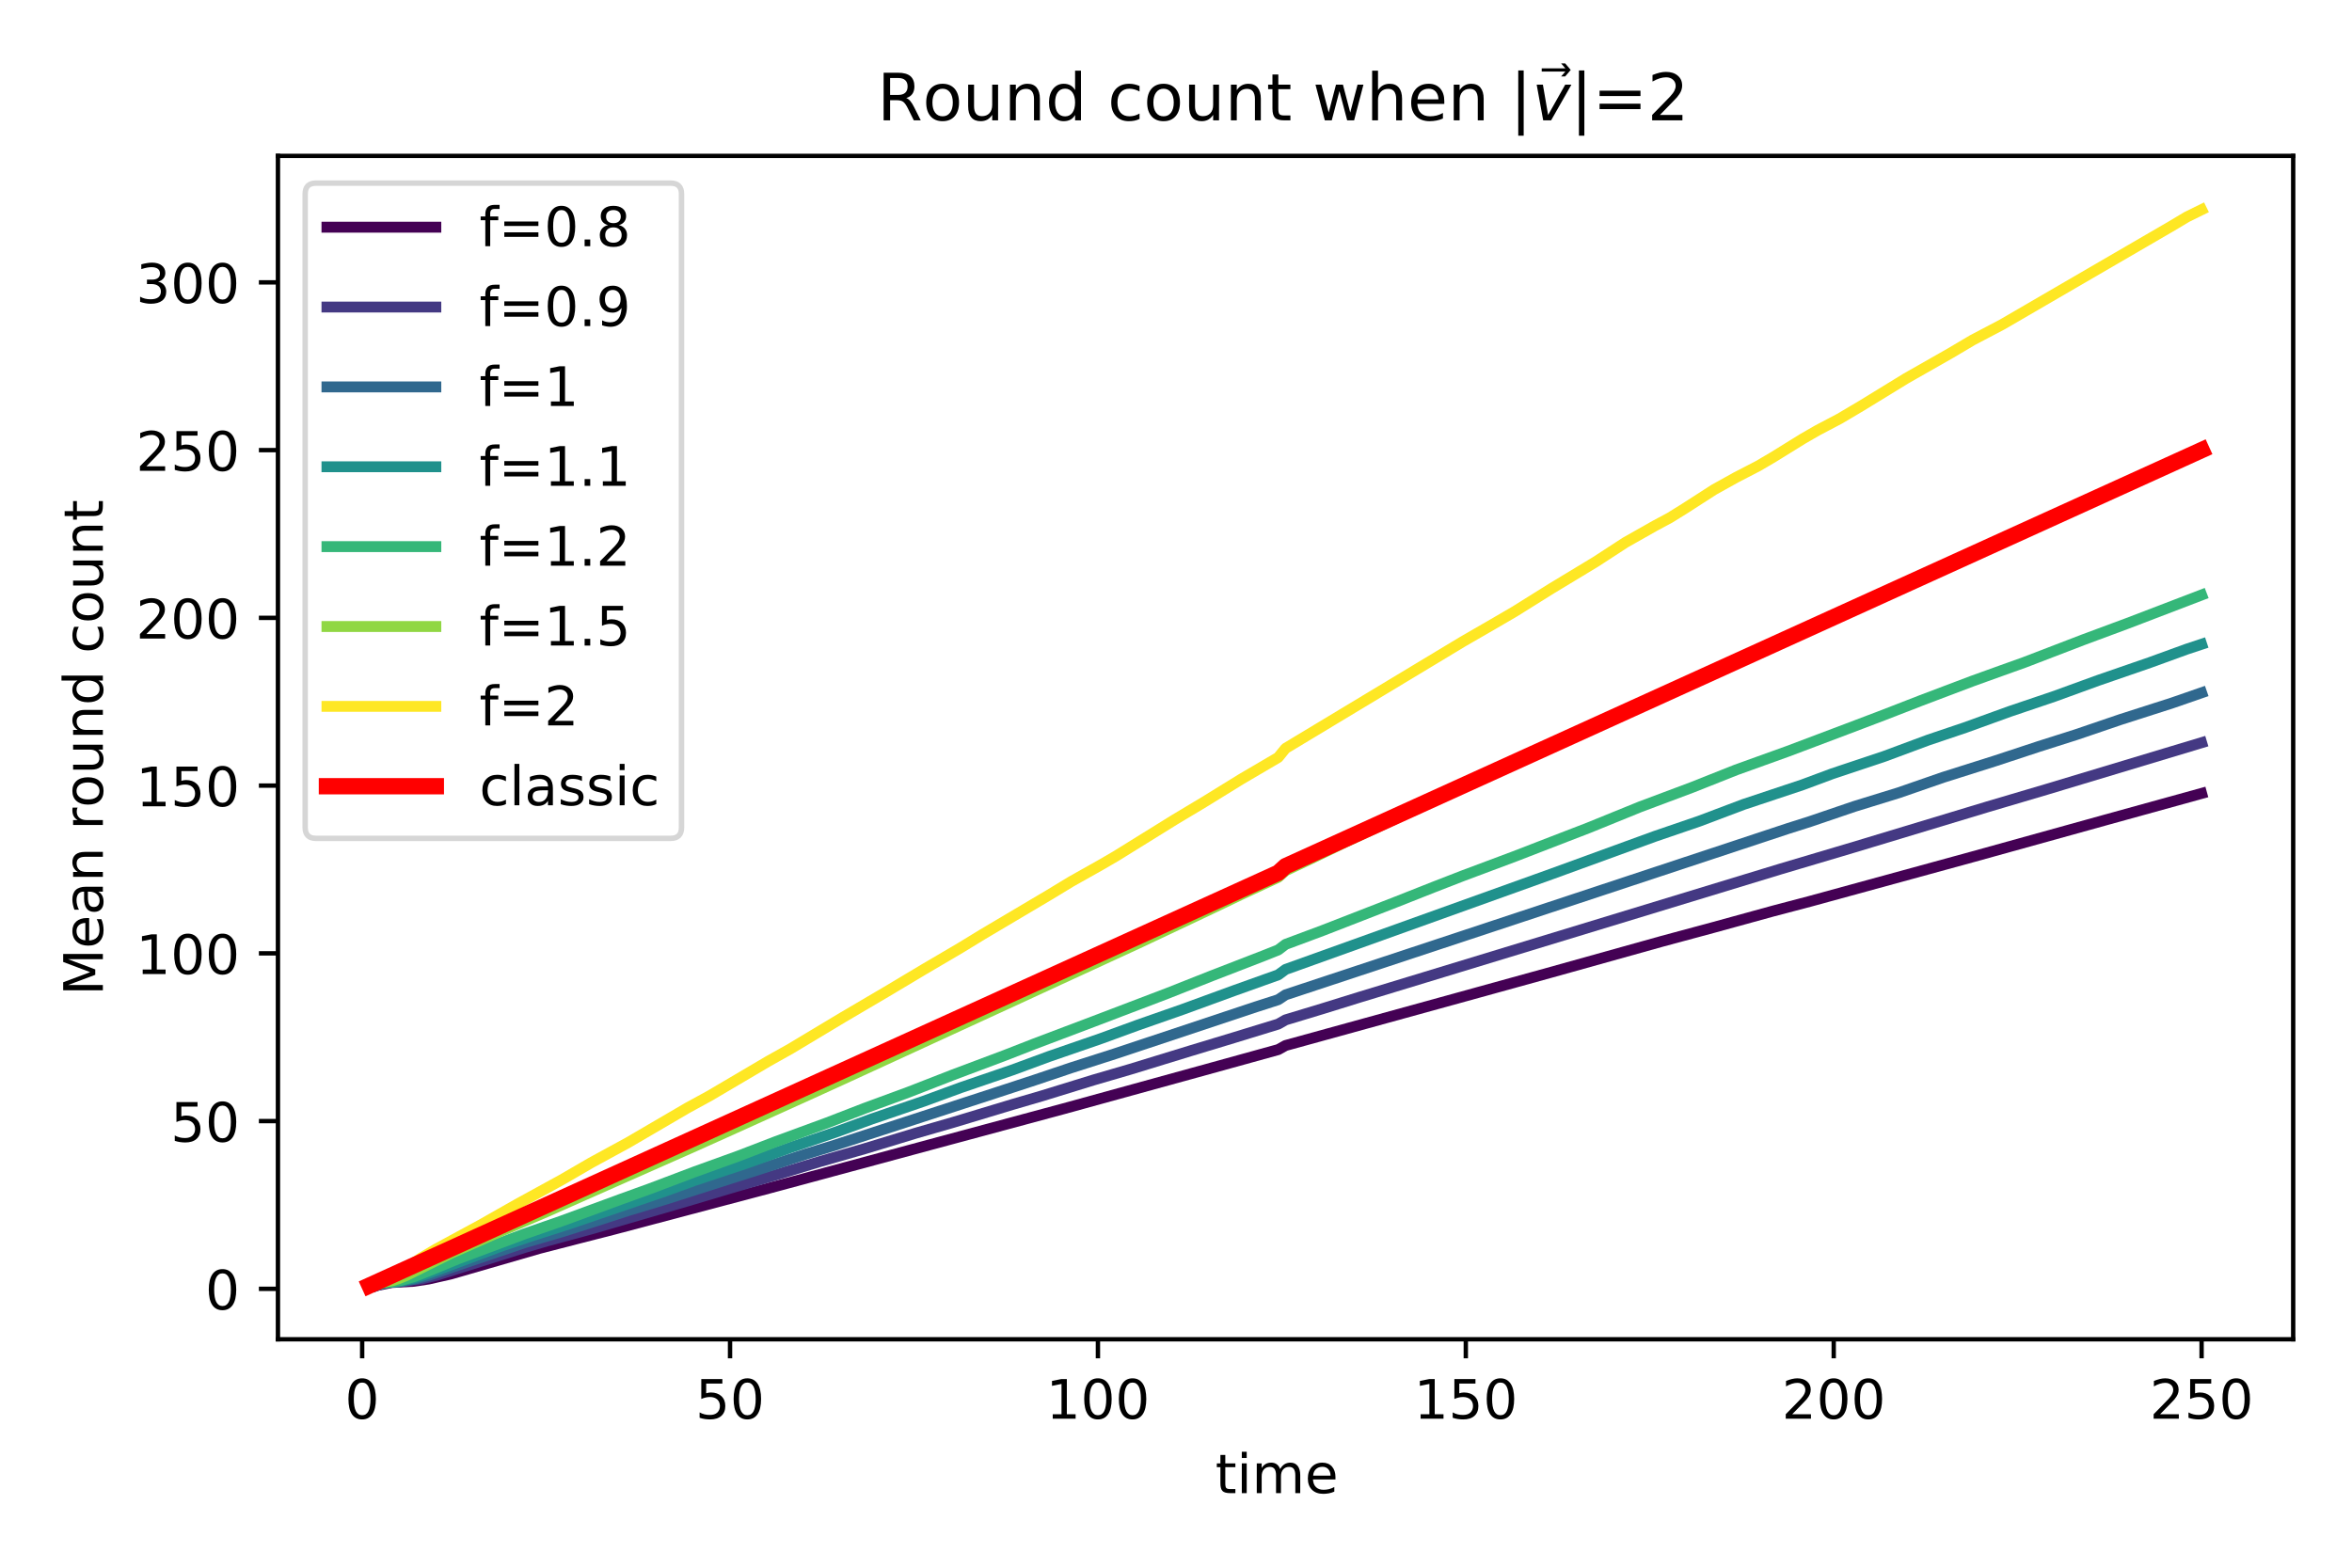 <?xml version="1.0" encoding="UTF-8"?>
<svg xmlns="http://www.w3.org/2000/svg" xmlns:xlink="http://www.w3.org/1999/xlink" width="432pt" height="288pt" viewBox="0 0 432 288" version="1.1">
<defs>
<g>
<symbol overflow="visible" id="glyph0-0">
<path style="stroke:none;" d="M 3.18 -6.641 C 2.672 -6.641 2.289 -6.391 2.031 -5.891 C 1.77 -5.391 1.648 -4.641 1.648 -3.641 C 1.648 -2.641 1.77 -1.891 2.031 -1.391 C 2.289 -0.891 2.672 -0.641 3.18 -0.641 C 3.691 -0.641 4.07 -0.891 4.328 -1.391 C 4.578 -1.891 4.711 -2.641 4.711 -3.641 C 4.711 -4.641 4.578 -5.391 4.328 -5.891 C 4.07 -6.391 3.691 -6.641 3.18 -6.641 M 3.18 -7.422 C 3.988 -7.422 4.609 -7.09 5.051 -6.449 C 5.48 -5.801 5.699 -4.859 5.699 -3.641 C 5.699 -2.41 5.48 -1.469 5.051 -0.828 C 4.609 -0.191 3.988 0.129 3.18 0.129 C 2.359 0.129 1.73 -0.191 1.301 -0.828 C 0.871 -1.469 0.66 -2.41 0.66 -3.641 C 0.66 -4.859 0.871 -5.801 1.301 -6.449 C 1.73 -7.09 2.359 -7.422 3.18 -7.422 "/>
</symbol>
<symbol overflow="visible" id="glyph0-1">
<path style="stroke:none;" d="M 1.078 -7.289 L 4.949 -7.289 L 4.949 -6.461 L 1.98 -6.461 L 1.98 -4.672 C 2.121 -4.719 2.27 -4.762 2.41 -4.781 C 2.551 -4.801 2.699 -4.82 2.84 -4.82 C 3.648 -4.82 4.289 -4.59 4.77 -4.148 C 5.25 -3.699 5.488 -3.102 5.488 -2.34 C 5.488 -1.551 5.238 -0.941 4.75 -0.512 C 4.262 -0.078 3.57 0.129 2.691 0.129 C 2.379 0.129 2.07 0.102 1.75 0.059 C 1.43 0.012 1.109 -0.059 0.77 -0.172 L 0.77 -1.16 C 1.059 -1 1.359 -0.879 1.68 -0.801 C 1.988 -0.719 2.32 -0.691 2.672 -0.691 C 3.23 -0.691 3.68 -0.828 4.012 -1.129 C 4.328 -1.43 4.5 -1.828 4.5 -2.34 C 4.5 -2.84 4.328 -3.238 4.012 -3.539 C 3.68 -3.84 3.23 -3.988 2.672 -3.988 C 2.41 -3.988 2.141 -3.961 1.879 -3.898 C 1.621 -3.84 1.352 -3.75 1.078 -3.629 L 1.078 -7.289 "/>
</symbol>
<symbol overflow="visible" id="glyph0-2">
<path style="stroke:none;" d="M 1.238 -0.828 L 2.852 -0.828 L 2.852 -6.391 L 1.102 -6.039 L 1.102 -6.941 L 2.84 -7.289 L 3.828 -7.289 L 3.828 -0.828 L 5.441 -0.828 L 5.441 0 L 1.238 0 L 1.238 -0.828 "/>
</symbol>
<symbol overflow="visible" id="glyph0-3">
<path style="stroke:none;" d="M 1.922 -0.828 L 5.359 -0.828 L 5.359 0 L 0.73 0 L 0.73 -0.828 C 1.102 -1.211 1.609 -1.73 2.262 -2.391 C 2.898 -3.039 3.309 -3.461 3.48 -3.648 C 3.801 -4 4.02 -4.301 4.141 -4.551 C 4.262 -4.789 4.328 -5.039 4.328 -5.281 C 4.328 -5.66 4.191 -5.98 3.922 -6.219 C 3.648 -6.461 3.301 -6.59 2.859 -6.59 C 2.551 -6.59 2.219 -6.531 1.879 -6.43 C 1.539 -6.32 1.172 -6.16 0.781 -5.941 L 0.781 -6.941 C 1.18 -7.102 1.551 -7.219 1.891 -7.301 C 2.23 -7.379 2.551 -7.422 2.84 -7.422 C 3.59 -7.422 4.191 -7.23 4.641 -6.852 C 5.09 -6.469 5.32 -5.969 5.32 -5.34 C 5.32 -5.039 5.262 -4.75 5.148 -4.488 C 5.039 -4.219 4.84 -3.898 4.539 -3.539 C 4.461 -3.441 4.199 -3.172 3.762 -2.719 C 3.32 -2.27 2.711 -1.641 1.922 -0.828 "/>
</symbol>
<symbol overflow="visible" id="glyph0-4">
<path style="stroke:none;" d="M 1.828 -7.02 L 1.828 -5.469 L 3.68 -5.469 L 3.68 -4.77 L 1.828 -4.77 L 1.828 -1.801 C 1.828 -1.352 1.891 -1.059 2.012 -0.941 C 2.129 -0.809 2.379 -0.75 2.762 -0.75 L 3.68 -0.75 L 3.68 0 L 2.762 0 C 2.059 0 1.578 -0.129 1.32 -0.391 C 1.059 -0.648 0.93 -1.121 0.93 -1.801 L 0.93 -4.77 L 0.27 -4.77 L 0.27 -5.469 L 0.93 -5.469 L 0.93 -7.02 L 1.828 -7.02 "/>
</symbol>
<symbol overflow="visible" id="glyph0-5">
<path style="stroke:none;" d="M 0.941 -5.469 L 1.84 -5.469 L 1.84 0 L 0.941 0 L 0.941 -5.469 M 0.941 -7.602 L 1.84 -7.602 L 1.84 -6.461 L 0.941 -6.461 L 0.941 -7.602 "/>
</symbol>
<symbol overflow="visible" id="glyph0-6">
<path style="stroke:none;" d="M 5.199 -4.422 C 5.422 -4.82 5.691 -5.109 6 -5.309 C 6.309 -5.5 6.68 -5.602 7.109 -5.602 C 7.672 -5.602 8.109 -5.398 8.422 -5 C 8.73 -4.602 8.891 -4.031 8.891 -3.301 L 8.891 0 L 7.988 0 L 7.988 -3.27 C 7.988 -3.789 7.891 -4.18 7.711 -4.441 C 7.52 -4.691 7.238 -4.82 6.859 -4.82 C 6.391 -4.82 6.02 -4.66 5.75 -4.352 C 5.48 -4.039 5.352 -3.621 5.352 -3.09 L 5.352 0 L 4.449 0 L 4.449 -3.27 C 4.449 -3.789 4.352 -4.18 4.172 -4.441 C 3.98 -4.691 3.691 -4.82 3.309 -4.82 C 2.852 -4.82 2.48 -4.66 2.211 -4.352 C 1.941 -4.039 1.809 -3.621 1.809 -3.09 L 1.809 0 L 0.91 0 L 0.91 -5.469 L 1.809 -5.469 L 1.809 -4.621 C 2.012 -4.949 2.262 -5.199 2.551 -5.359 C 2.828 -5.52 3.172 -5.602 3.57 -5.602 C 3.969 -5.602 4.301 -5.5 4.578 -5.301 C 4.859 -5.102 5.059 -4.801 5.199 -4.422 "/>
</symbol>
<symbol overflow="visible" id="glyph0-7">
<path style="stroke:none;" d="M 5.621 -2.961 L 5.621 -2.52 L 1.488 -2.52 C 1.531 -1.898 1.711 -1.422 2.051 -1.102 C 2.379 -0.781 2.84 -0.621 3.441 -0.621 C 3.781 -0.621 4.121 -0.66 4.441 -0.738 C 4.762 -0.82 5.09 -0.949 5.41 -1.129 L 5.41 -0.281 C 5.09 -0.141 4.762 -0.031 4.422 0.031 C 4.078 0.09 3.73 0.129 3.391 0.129 C 2.512 0.129 1.82 -0.121 1.309 -0.621 C 0.801 -1.121 0.551 -1.809 0.551 -2.68 C 0.551 -3.57 0.789 -4.281 1.27 -4.809 C 1.75 -5.328 2.41 -5.602 3.23 -5.602 C 3.969 -5.602 4.551 -5.359 4.98 -4.891 C 5.398 -4.41 5.621 -3.77 5.621 -2.961 M 4.719 -3.219 C 4.711 -3.711 4.57 -4.102 4.309 -4.398 C 4.039 -4.691 3.68 -4.84 3.238 -4.84 C 2.738 -4.84 2.34 -4.691 2.039 -4.41 C 1.738 -4.129 1.559 -3.73 1.52 -3.219 L 4.719 -3.219 "/>
</symbol>
<symbol overflow="visible" id="glyph0-8">
<path style="stroke:none;" d=""/>
</symbol>
<symbol overflow="visible" id="glyph0-9">
<path style="stroke:none;" d="M 4.059 -3.93 C 4.531 -3.828 4.898 -3.621 5.16 -3.301 C 5.422 -2.98 5.559 -2.578 5.559 -2.121 C 5.559 -1.398 5.309 -0.84 4.82 -0.449 C 4.32 -0.059 3.621 0.129 2.711 0.129 C 2.398 0.129 2.078 0.102 1.762 0.039 C 1.441 -0.012 1.102 -0.102 0.762 -0.219 L 0.762 -1.172 C 1.031 -1.012 1.328 -0.891 1.66 -0.809 C 1.98 -0.73 2.32 -0.691 2.68 -0.691 C 3.301 -0.691 3.77 -0.809 4.09 -1.051 C 4.41 -1.289 4.578 -1.648 4.578 -2.121 C 4.578 -2.539 4.43 -2.879 4.129 -3.121 C 3.828 -3.359 3.41 -3.488 2.871 -3.488 L 2.02 -3.488 L 2.02 -4.301 L 2.91 -4.301 C 3.391 -4.301 3.762 -4.391 4.02 -4.59 C 4.281 -4.781 4.41 -5.059 4.41 -5.43 C 4.41 -5.801 4.27 -6.09 4.012 -6.289 C 3.738 -6.488 3.359 -6.59 2.871 -6.59 C 2.602 -6.59 2.309 -6.559 2 -6.5 C 1.691 -6.441 1.352 -6.352 0.98 -6.23 L 0.98 -7.109 C 1.352 -7.211 1.699 -7.289 2.031 -7.34 C 2.352 -7.391 2.66 -7.422 2.961 -7.422 C 3.699 -7.422 4.289 -7.25 4.73 -6.91 C 5.172 -6.57 5.391 -6.109 5.391 -5.531 C 5.391 -5.129 5.27 -4.789 5.039 -4.512 C 4.809 -4.23 4.48 -4.031 4.059 -3.93 "/>
</symbol>
<symbol overflow="visible" id="glyph0-10">
<path style="stroke:none;" d="M 3.711 -7.602 L 3.711 -6.852 L 2.852 -6.852 C 2.531 -6.852 2.301 -6.781 2.18 -6.648 C 2.051 -6.52 1.988 -6.289 1.988 -5.949 L 1.988 -5.469 L 3.469 -5.469 L 3.469 -4.77 L 1.988 -4.77 L 1.988 0 L 1.09 0 L 1.09 -4.77 L 0.23 -4.77 L 0.23 -5.469 L 1.09 -5.469 L 1.09 -5.852 C 1.09 -6.449 1.23 -6.898 1.512 -7.18 C 1.789 -7.461 2.238 -7.602 2.859 -7.602 L 3.711 -7.602 "/>
</symbol>
<symbol overflow="visible" id="glyph0-11">
<path style="stroke:none;" d="M 1.059 -4.539 L 7.32 -4.539 L 7.32 -3.719 L 1.059 -3.719 L 1.059 -4.539 M 1.059 -2.551 L 7.32 -2.551 L 7.32 -1.719 L 1.059 -1.719 L 1.059 -2.551 "/>
</symbol>
<symbol overflow="visible" id="glyph0-12">
<path style="stroke:none;" d="M 1.07 -1.238 L 2.102 -1.238 L 2.102 0 L 1.07 0 L 1.07 -1.238 "/>
</symbol>
<symbol overflow="visible" id="glyph0-13">
<path style="stroke:none;" d="M 3.18 -3.461 C 2.711 -3.461 2.34 -3.328 2.07 -3.078 C 1.801 -2.828 1.672 -2.488 1.672 -2.051 C 1.672 -1.609 1.801 -1.262 2.07 -1.012 C 2.34 -0.762 2.711 -0.641 3.18 -0.641 C 3.641 -0.641 4.012 -0.762 4.281 -1.02 C 4.551 -1.27 4.691 -1.609 4.691 -2.051 C 4.691 -2.488 4.551 -2.828 4.289 -3.078 C 4.02 -3.328 3.648 -3.461 3.18 -3.461 M 2.191 -3.879 C 1.77 -3.98 1.441 -4.18 1.199 -4.469 C 0.961 -4.762 0.852 -5.109 0.852 -5.531 C 0.852 -6.109 1.051 -6.57 1.469 -6.91 C 1.879 -7.25 2.449 -7.422 3.18 -7.422 C 3.898 -7.422 4.469 -7.25 4.891 -6.91 C 5.301 -6.57 5.512 -6.109 5.512 -5.531 C 5.512 -5.109 5.391 -4.762 5.148 -4.469 C 4.91 -4.18 4.59 -3.98 4.172 -3.879 C 4.641 -3.77 5.012 -3.551 5.281 -3.23 C 5.539 -2.91 5.68 -2.512 5.68 -2.051 C 5.68 -1.34 5.461 -0.801 5.031 -0.43 C 4.59 -0.051 3.98 0.129 3.18 0.129 C 2.371 0.129 1.75 -0.051 1.32 -0.43 C 0.891 -0.801 0.68 -1.34 0.68 -2.051 C 0.68 -2.512 0.809 -2.91 1.078 -3.23 C 1.34 -3.551 1.711 -3.77 2.191 -3.879 M 1.828 -5.441 C 1.828 -5.059 1.941 -4.762 2.18 -4.551 C 2.422 -4.34 2.75 -4.238 3.18 -4.238 C 3.602 -4.238 3.93 -4.34 4.172 -4.551 C 4.41 -4.762 4.531 -5.059 4.531 -5.441 C 4.531 -5.82 4.41 -6.109 4.172 -6.32 C 3.93 -6.531 3.602 -6.641 3.18 -6.641 C 2.75 -6.641 2.422 -6.531 2.18 -6.32 C 1.941 -6.109 1.828 -5.82 1.828 -5.441 "/>
</symbol>
<symbol overflow="visible" id="glyph0-14">
<path style="stroke:none;" d="M 1.102 -0.148 L 1.102 -1.051 C 1.34 -0.93 1.59 -0.84 1.852 -0.781 C 2.102 -0.719 2.352 -0.691 2.602 -0.691 C 3.238 -0.691 3.738 -0.898 4.078 -1.34 C 4.422 -1.781 4.621 -2.441 4.68 -3.34 C 4.48 -3.059 4.238 -2.84 3.961 -2.691 C 3.672 -2.539 3.352 -2.469 3 -2.469 C 2.262 -2.469 1.68 -2.691 1.262 -3.129 C 0.84 -3.57 0.629 -4.172 0.629 -4.941 C 0.629 -5.68 0.852 -6.281 1.289 -6.738 C 1.73 -7.191 2.32 -7.422 3.059 -7.422 C 3.898 -7.422 4.551 -7.09 4.988 -6.449 C 5.43 -5.801 5.66 -4.859 5.66 -3.641 C 5.66 -2.48 5.379 -1.57 4.84 -0.891 C 4.289 -0.211 3.559 0.129 2.641 0.129 C 2.391 0.129 2.141 0.102 1.891 0.059 C 1.629 0.02 1.371 -0.051 1.102 -0.148 M 3.059 -3.238 C 3.5 -3.238 3.852 -3.391 4.109 -3.691 C 4.371 -3.988 4.5 -4.41 4.5 -4.941 C 4.5 -5.461 4.371 -5.879 4.109 -6.18 C 3.852 -6.48 3.5 -6.641 3.059 -6.641 C 2.621 -6.641 2.27 -6.48 2.012 -6.18 C 1.75 -5.879 1.621 -5.461 1.621 -4.941 C 1.621 -4.41 1.75 -3.988 2.012 -3.691 C 2.27 -3.391 2.621 -3.238 3.059 -3.238 "/>
</symbol>
<symbol overflow="visible" id="glyph0-15">
<path style="stroke:none;" d="M 4.879 -5.262 L 4.879 -4.422 C 4.621 -4.559 4.371 -4.66 4.109 -4.73 C 3.852 -4.801 3.602 -4.84 3.34 -4.84 C 2.762 -4.84 2.301 -4.648 1.98 -4.281 C 1.66 -3.91 1.5 -3.391 1.5 -2.73 C 1.5 -2.059 1.66 -1.539 1.98 -1.172 C 2.301 -0.801 2.762 -0.621 3.34 -0.621 C 3.602 -0.621 3.852 -0.648 4.109 -0.719 C 4.371 -0.789 4.621 -0.898 4.879 -1.039 L 4.879 -0.211 C 4.621 -0.09 4.359 0 4.102 0.051 C 3.828 0.102 3.539 0.129 3.238 0.129 C 2.422 0.129 1.762 -0.121 1.281 -0.641 C 0.789 -1.148 0.551 -1.852 0.551 -2.73 C 0.551 -3.621 0.789 -4.32 1.281 -4.828 C 1.77 -5.34 2.441 -5.602 3.301 -5.602 C 3.578 -5.602 3.852 -5.57 4.109 -5.512 C 4.371 -5.449 4.629 -5.371 4.879 -5.262 "/>
</symbol>
<symbol overflow="visible" id="glyph0-16">
<path style="stroke:none;" d="M 0.941 -7.602 L 1.84 -7.602 L 1.84 0 L 0.941 0 L 0.941 -7.602 "/>
</symbol>
<symbol overflow="visible" id="glyph0-17">
<path style="stroke:none;" d="M 3.43 -2.75 C 2.699 -2.75 2.199 -2.66 1.922 -2.5 C 1.641 -2.328 1.5 -2.051 1.5 -1.648 C 1.5 -1.328 1.602 -1.07 1.809 -0.891 C 2.02 -0.699 2.309 -0.609 2.672 -0.609 C 3.172 -0.609 3.57 -0.781 3.871 -1.141 C 4.172 -1.488 4.32 -1.961 4.32 -2.551 L 4.32 -2.75 L 3.43 -2.75 M 5.219 -3.121 L 5.219 0 L 4.32 0 L 4.32 -0.828 C 4.109 -0.488 3.852 -0.25 3.551 -0.102 C 3.25 0.051 2.871 0.129 2.43 0.129 C 1.871 0.129 1.422 -0.02 1.09 -0.328 C 0.762 -0.641 0.602 -1.059 0.602 -1.59 C 0.602 -2.199 0.801 -2.66 1.219 -2.98 C 1.629 -3.289 2.238 -3.449 3.059 -3.449 L 4.32 -3.449 L 4.32 -3.539 C 4.32 -3.949 4.18 -4.27 3.91 -4.5 C 3.641 -4.719 3.262 -4.84 2.77 -4.84 C 2.449 -4.84 2.148 -4.801 1.852 -4.719 C 1.551 -4.641 1.27 -4.531 1 -4.391 L 1 -5.219 C 1.32 -5.34 1.641 -5.441 1.949 -5.5 C 2.262 -5.559 2.559 -5.602 2.859 -5.602 C 3.648 -5.602 4.238 -5.391 4.629 -4.98 C 5.02 -4.57 5.219 -3.949 5.219 -3.121 "/>
</symbol>
<symbol overflow="visible" id="glyph0-18">
<path style="stroke:none;" d="M 4.43 -5.309 L 4.43 -4.461 C 4.172 -4.578 3.91 -4.68 3.641 -4.75 C 3.359 -4.809 3.078 -4.852 2.789 -4.852 C 2.34 -4.852 2 -4.781 1.781 -4.641 C 1.559 -4.5 1.449 -4.301 1.449 -4.031 C 1.449 -3.82 1.531 -3.66 1.691 -3.539 C 1.852 -3.422 2.172 -3.301 2.648 -3.199 L 2.961 -3.129 C 3.602 -2.988 4.051 -2.789 4.32 -2.551 C 4.578 -2.301 4.719 -1.949 4.719 -1.512 C 4.719 -1 4.52 -0.602 4.121 -0.309 C 3.719 -0.012 3.16 0.129 2.461 0.129 C 2.16 0.129 1.859 0.102 1.539 0.051 C 1.219 0 0.891 -0.078 0.539 -0.199 L 0.539 -1.129 C 0.871 -0.949 1.199 -0.82 1.52 -0.738 C 1.84 -0.648 2.16 -0.609 2.48 -0.609 C 2.898 -0.609 3.23 -0.68 3.461 -0.82 C 3.68 -0.961 3.801 -1.172 3.801 -1.441 C 3.801 -1.68 3.711 -1.871 3.551 -2 C 3.391 -2.129 3.031 -2.262 2.469 -2.379 L 2.16 -2.449 C 1.602 -2.57 1.191 -2.75 0.949 -2.988 C 0.699 -3.23 0.578 -3.559 0.578 -3.988 C 0.578 -4.5 0.762 -4.898 1.121 -5.18 C 1.48 -5.461 2 -5.602 2.68 -5.602 C 3.012 -5.602 3.32 -5.57 3.621 -5.52 C 3.91 -5.469 4.18 -5.398 4.43 -5.309 "/>
</symbol>
<symbol overflow="visible" id="glyph1-0">
<path style="stroke:none;" d="M -7.289 -0.98 L -7.289 -2.449 L -2.328 -4.309 L -7.289 -6.18 L -7.289 -7.648 L 0 -7.648 L 0 -6.691 L -6.398 -6.691 L -1.398 -4.809 L -1.398 -3.82 L -6.398 -1.941 L 0 -1.941 L 0 -0.98 L -7.289 -0.98 "/>
</symbol>
<symbol overflow="visible" id="glyph1-1">
<path style="stroke:none;" d="M -2.961 -5.621 L -2.52 -5.621 L -2.52 -1.488 C -1.898 -1.531 -1.422 -1.711 -1.102 -2.051 C -0.781 -2.379 -0.621 -2.84 -0.621 -3.441 C -0.621 -3.781 -0.66 -4.121 -0.738 -4.441 C -0.82 -4.762 -0.949 -5.09 -1.129 -5.41 L -0.281 -5.41 C -0.141 -5.09 -0.031 -4.762 0.031 -4.422 C 0.09 -4.078 0.129 -3.73 0.129 -3.391 C 0.129 -2.512 -0.121 -1.82 -0.621 -1.309 C -1.121 -0.801 -1.809 -0.551 -2.68 -0.551 C -3.57 -0.551 -4.281 -0.789 -4.809 -1.27 C -5.328 -1.75 -5.602 -2.41 -5.602 -3.23 C -5.602 -3.969 -5.359 -4.551 -4.891 -4.98 C -4.41 -5.398 -3.77 -5.621 -2.961 -5.621 M -3.219 -4.719 C -3.711 -4.711 -4.102 -4.57 -4.398 -4.309 C -4.691 -4.039 -4.84 -3.68 -4.84 -3.238 C -4.84 -2.738 -4.691 -2.34 -4.41 -2.039 C -4.129 -1.738 -3.73 -1.559 -3.219 -1.52 L -3.219 -4.719 "/>
</symbol>
<symbol overflow="visible" id="glyph1-2">
<path style="stroke:none;" d="M -2.75 -3.43 C -2.75 -2.699 -2.66 -2.199 -2.5 -1.922 C -2.328 -1.641 -2.051 -1.5 -1.648 -1.5 C -1.328 -1.5 -1.07 -1.602 -0.891 -1.809 C -0.699 -2.02 -0.609 -2.309 -0.609 -2.672 C -0.609 -3.172 -0.781 -3.57 -1.141 -3.871 C -1.488 -4.172 -1.961 -4.32 -2.551 -4.32 L -2.75 -4.32 L -2.75 -3.43 M -3.121 -5.219 L 0 -5.219 L 0 -4.32 L -0.828 -4.32 C -0.488 -4.109 -0.25 -3.852 -0.102 -3.551 C 0.051 -3.25 0.129 -2.871 0.129 -2.43 C 0.129 -1.871 -0.02 -1.422 -0.328 -1.09 C -0.641 -0.762 -1.059 -0.602 -1.59 -0.602 C -2.199 -0.602 -2.66 -0.801 -2.98 -1.219 C -3.289 -1.629 -3.449 -2.238 -3.449 -3.059 L -3.449 -4.32 L -3.539 -4.32 C -3.949 -4.32 -4.27 -4.18 -4.5 -3.91 C -4.719 -3.641 -4.84 -3.262 -4.84 -2.77 C -4.84 -2.449 -4.801 -2.148 -4.719 -1.852 C -4.641 -1.551 -4.531 -1.27 -4.391 -1 L -5.219 -1 C -5.34 -1.32 -5.441 -1.641 -5.5 -1.949 C -5.559 -2.262 -5.602 -2.559 -5.602 -2.859 C -5.602 -3.648 -5.391 -4.238 -4.98 -4.629 C -4.57 -5.02 -3.949 -5.219 -3.121 -5.219 "/>
</symbol>
<symbol overflow="visible" id="glyph1-3">
<path style="stroke:none;" d="M -3.301 -5.488 L 0 -5.488 L 0 -4.59 L -3.27 -4.59 C -3.789 -4.59 -4.172 -4.48 -4.43 -4.281 C -4.691 -4.078 -4.82 -3.781 -4.82 -3.379 C -4.82 -2.891 -4.66 -2.512 -4.352 -2.23 C -4.039 -1.949 -3.621 -1.809 -3.09 -1.809 L 0 -1.809 L 0 -0.91 L -5.469 -0.91 L -5.469 -1.809 L -4.621 -1.809 C -4.941 -2.02 -5.191 -2.27 -5.352 -2.57 C -5.512 -2.859 -5.602 -3.199 -5.602 -3.578 C -5.602 -4.199 -5.398 -4.68 -5.012 -5 C -4.621 -5.32 -4.051 -5.488 -3.301 -5.488 "/>
</symbol>
<symbol overflow="visible" id="glyph1-4">
<path style="stroke:none;" d=""/>
</symbol>
<symbol overflow="visible" id="glyph1-5">
<path style="stroke:none;" d="M -4.629 -4.109 C -4.691 -4.012 -4.73 -3.898 -4.762 -3.781 C -4.781 -3.66 -4.801 -3.531 -4.801 -3.391 C -4.801 -2.879 -4.629 -2.488 -4.301 -2.219 C -3.969 -1.941 -3.5 -1.809 -2.879 -1.809 L 0 -1.809 L 0 -0.91 L -5.469 -0.91 L -5.469 -1.809 L -4.621 -1.809 C -4.949 -1.988 -5.199 -2.238 -5.359 -2.539 C -5.52 -2.84 -5.602 -3.211 -5.602 -3.648 C -5.602 -3.711 -5.59 -3.781 -5.59 -3.859 C -5.578 -3.93 -5.57 -4.012 -5.551 -4.109 L -4.629 -4.109 "/>
</symbol>
<symbol overflow="visible" id="glyph1-6">
<path style="stroke:none;" d="M -4.84 -3.059 C -4.84 -2.578 -4.648 -2.199 -4.27 -1.922 C -3.891 -1.641 -3.379 -1.5 -2.73 -1.5 C -2.07 -1.5 -1.559 -1.629 -1.18 -1.91 C -0.801 -2.191 -0.621 -2.57 -0.621 -3.059 C -0.621 -3.539 -0.801 -3.922 -1.18 -4.199 C -1.559 -4.48 -2.07 -4.621 -2.73 -4.621 C -3.371 -4.621 -3.891 -4.48 -4.27 -4.199 C -4.648 -3.922 -4.84 -3.539 -4.84 -3.059 M -5.602 -3.059 C -5.602 -3.84 -5.34 -4.449 -4.84 -4.898 C -4.328 -5.34 -3.629 -5.57 -2.73 -5.57 C -1.828 -5.57 -1.129 -5.34 -0.629 -4.898 C -0.121 -4.449 0.129 -3.84 0.129 -3.059 C 0.129 -2.27 -0.121 -1.648 -0.629 -1.211 C -1.129 -0.77 -1.828 -0.551 -2.73 -0.551 C -3.629 -0.551 -4.328 -0.77 -4.84 -1.211 C -5.34 -1.648 -5.602 -2.27 -5.602 -3.059 "/>
</symbol>
<symbol overflow="visible" id="glyph1-7">
<path style="stroke:none;" d="M -2.16 -0.852 L -5.469 -0.852 L -5.469 -1.75 L -2.191 -1.75 C -1.672 -1.75 -1.289 -1.852 -1.031 -2.051 C -0.77 -2.25 -0.641 -2.551 -0.641 -2.961 C -0.641 -3.441 -0.789 -3.828 -1.102 -4.109 C -1.41 -4.391 -1.828 -4.531 -2.371 -4.531 L -5.469 -4.531 L -5.469 -5.43 L 0 -5.43 L 0 -4.531 L -0.84 -4.531 C -0.5 -4.309 -0.262 -4.051 -0.102 -3.77 C 0.051 -3.48 0.129 -3.148 0.129 -2.77 C 0.129 -2.141 -0.059 -1.66 -0.449 -1.34 C -0.828 -1.012 -1.398 -0.852 -2.16 -0.852 M -5.602 -3.109 L -5.602 -3.109 "/>
</symbol>
<symbol overflow="visible" id="glyph1-8">
<path style="stroke:none;" d="M -4.641 -4.539 L -7.602 -4.539 L -7.602 -5.441 L 0 -5.441 L 0 -4.539 L -0.82 -4.539 C -0.488 -4.352 -0.25 -4.109 -0.102 -3.82 C 0.051 -3.531 0.129 -3.191 0.129 -2.789 C 0.129 -2.129 -0.129 -1.59 -0.648 -1.172 C -1.172 -0.75 -1.871 -0.551 -2.73 -0.551 C -3.59 -0.551 -4.281 -0.75 -4.809 -1.172 C -5.328 -1.59 -5.602 -2.129 -5.602 -2.789 C -5.602 -3.191 -5.52 -3.531 -5.359 -3.82 C -5.199 -4.109 -4.961 -4.352 -4.641 -4.539 M -2.73 -1.48 C -2.07 -1.48 -1.551 -1.609 -1.172 -1.879 C -0.789 -2.148 -0.609 -2.531 -0.609 -3.012 C -0.609 -3.48 -0.789 -3.852 -1.172 -4.129 C -1.551 -4.398 -2.07 -4.539 -2.73 -4.539 C -3.391 -4.539 -3.898 -4.398 -4.281 -4.129 C -4.66 -3.852 -4.852 -3.48 -4.852 -3.012 C -4.852 -2.531 -4.66 -2.148 -4.281 -1.879 C -3.898 -1.609 -3.391 -1.48 -2.73 -1.48 "/>
</symbol>
<symbol overflow="visible" id="glyph1-9">
<path style="stroke:none;" d="M -5.262 -4.879 L -4.422 -4.879 C -4.559 -4.621 -4.66 -4.371 -4.73 -4.109 C -4.801 -3.852 -4.84 -3.602 -4.84 -3.34 C -4.84 -2.762 -4.648 -2.301 -4.281 -1.98 C -3.91 -1.66 -3.391 -1.5 -2.73 -1.5 C -2.059 -1.5 -1.539 -1.66 -1.172 -1.98 C -0.801 -2.301 -0.621 -2.762 -0.621 -3.34 C -0.621 -3.602 -0.648 -3.852 -0.719 -4.109 C -0.789 -4.371 -0.898 -4.621 -1.039 -4.879 L -0.211 -4.879 C -0.09 -4.621 0 -4.359 0.051 -4.102 C 0.102 -3.828 0.129 -3.539 0.129 -3.238 C 0.129 -2.422 -0.121 -1.762 -0.641 -1.281 C -1.148 -0.789 -1.852 -0.551 -2.73 -0.551 C -3.621 -0.551 -4.32 -0.789 -4.828 -1.281 C -5.34 -1.77 -5.602 -2.441 -5.602 -3.301 C -5.602 -3.578 -5.57 -3.852 -5.512 -4.109 C -5.449 -4.371 -5.371 -4.629 -5.262 -4.879 "/>
</symbol>
<symbol overflow="visible" id="glyph1-10">
<path style="stroke:none;" d="M -7.02 -1.828 L -5.469 -1.828 L -5.469 -3.68 L -4.77 -3.68 L -4.77 -1.828 L -1.801 -1.828 C -1.352 -1.828 -1.059 -1.891 -0.941 -2.012 C -0.809 -2.129 -0.75 -2.379 -0.75 -2.762 L -0.75 -3.68 L 0 -3.68 L 0 -2.762 C 0 -2.059 -0.129 -1.578 -0.391 -1.32 C -0.648 -1.059 -1.121 -0.93 -1.801 -0.93 L -4.77 -0.93 L -4.77 -0.27 L -5.469 -0.27 L -5.469 -0.93 L -7.02 -0.93 L -7.02 -1.828 "/>
</symbol>
<symbol overflow="visible" id="glyph2-0">
<path style="stroke:none;" d="M 5.328 -4.105 C 5.578 -4.008 5.832 -3.828 6.07 -3.551 C 6.312 -3.266 6.551 -2.879 6.793 -2.387 L 7.992 0 L 6.719 0 L 5.605 -2.242 C 5.316 -2.82 5.027 -3.215 4.766 -3.406 C 4.488 -3.602 4.117 -3.695 3.648 -3.695 L 2.363 -3.695 L 2.363 0 L 1.176 0 L 1.176 -8.746 L 3.852 -8.746 C 4.848 -8.746 5.594 -8.531 6.086 -8.125 C 6.574 -7.703 6.828 -7.066 6.828 -6.227 C 6.828 -5.676 6.695 -5.207 6.445 -4.848 C 6.18 -4.488 5.809 -4.234 5.328 -4.105 M 2.363 -7.777 L 2.363 -4.668 L 3.852 -4.668 C 4.414 -4.668 4.848 -4.801 5.137 -5.062 C 5.426 -5.328 5.578 -5.711 5.578 -6.227 C 5.578 -6.73 5.426 -7.117 5.137 -7.379 C 4.848 -7.645 4.414 -7.777 3.852 -7.777 L 2.363 -7.777 "/>
</symbol>
<symbol overflow="visible" id="glyph2-1">
<path style="stroke:none;" d="M 3.672 -5.809 C 3.098 -5.809 2.641 -5.578 2.305 -5.125 C 1.969 -4.668 1.801 -4.055 1.801 -3.277 C 1.801 -2.484 1.957 -1.871 2.293 -1.414 C 2.629 -0.961 3.086 -0.742 3.672 -0.742 C 4.246 -0.742 4.703 -0.961 5.039 -1.414 C 5.375 -1.871 5.543 -2.484 5.543 -3.277 C 5.543 -4.043 5.375 -4.668 5.039 -5.125 C 4.703 -5.578 4.246 -5.809 3.672 -5.809 M 3.672 -6.719 C 4.609 -6.719 5.34 -6.406 5.879 -5.809 C 6.406 -5.195 6.684 -4.355 6.684 -3.277 C 6.684 -2.195 6.406 -1.355 5.879 -0.758 C 5.34 -0.145 4.609 0.156 3.672 0.156 C 2.723 0.156 1.98 -0.145 1.453 -0.758 C 0.926 -1.355 0.66 -2.195 0.66 -3.277 C 0.66 -4.355 0.926 -5.195 1.453 -5.809 C 1.98 -6.406 2.723 -6.719 3.672 -6.719 "/>
</symbol>
<symbol overflow="visible" id="glyph2-2">
<path style="stroke:none;" d="M 1.02 -2.594 L 1.02 -6.562 L 2.102 -6.562 L 2.102 -2.629 C 2.102 -2.004 2.219 -1.547 2.461 -1.234 C 2.699 -0.926 3.059 -0.77 3.551 -0.77 C 4.129 -0.77 4.598 -0.949 4.934 -1.32 C 5.27 -1.691 5.438 -2.195 5.438 -2.844 L 5.438 -6.562 L 6.516 -6.562 L 6.516 0 L 5.438 0 L 5.438 -1.008 C 5.172 -0.602 4.859 -0.312 4.523 -0.121 C 4.176 0.059 3.781 0.156 3.324 0.156 C 2.566 0.156 1.992 -0.07 1.609 -0.539 C 1.211 -0.996 1.02 -1.68 1.02 -2.594 M 3.73 -6.719 L 3.73 -6.719 "/>
</symbol>
<symbol overflow="visible" id="glyph2-3">
<path style="stroke:none;" d="M 6.59 -3.961 L 6.59 0 L 5.508 0 L 5.508 -3.926 C 5.508 -4.547 5.375 -5.004 5.137 -5.316 C 4.895 -5.629 4.535 -5.785 4.055 -5.785 C 3.469 -5.785 3.012 -5.594 2.676 -5.219 C 2.34 -4.848 2.172 -4.344 2.172 -3.707 L 2.172 0 L 1.094 0 L 1.094 -6.562 L 2.172 -6.562 L 2.172 -5.543 C 2.426 -5.93 2.723 -6.227 3.086 -6.422 C 3.434 -6.613 3.84 -6.719 4.297 -6.719 C 5.039 -6.719 5.617 -6.48 6 -6.012 C 6.383 -5.543 6.59 -4.859 6.59 -3.961 "/>
</symbol>
<symbol overflow="visible" id="glyph2-4">
<path style="stroke:none;" d="M 5.449 -5.566 L 5.449 -9.121 L 6.527 -9.121 L 6.527 0 L 5.449 0 L 5.449 -0.984 C 5.219 -0.59 4.934 -0.301 4.586 -0.121 C 4.234 0.059 3.828 0.156 3.348 0.156 C 2.555 0.156 1.906 -0.156 1.402 -0.781 C 0.898 -1.402 0.66 -2.242 0.66 -3.277 C 0.66 -4.309 0.898 -5.137 1.402 -5.773 C 1.906 -6.395 2.555 -6.719 3.348 -6.719 C 3.828 -6.719 4.234 -6.625 4.586 -6.434 C 4.934 -6.238 5.219 -5.953 5.449 -5.566 M 1.777 -3.277 C 1.777 -2.484 1.934 -1.859 2.258 -1.402 C 2.578 -0.949 3.035 -0.73 3.613 -0.73 C 4.176 -0.73 4.621 -0.949 4.957 -1.402 C 5.281 -1.859 5.449 -2.484 5.449 -3.277 C 5.449 -4.066 5.281 -4.68 4.957 -5.137 C 4.621 -5.594 4.176 -5.82 3.613 -5.82 C 3.035 -5.82 2.578 -5.594 2.258 -5.137 C 1.934 -4.68 1.777 -4.066 1.777 -3.277 "/>
</symbol>
<symbol overflow="visible" id="glyph2-5">
<path style="stroke:none;" d=""/>
</symbol>
<symbol overflow="visible" id="glyph2-6">
<path style="stroke:none;" d="M 5.855 -6.312 L 5.855 -5.305 C 5.543 -5.473 5.242 -5.594 4.934 -5.676 C 4.621 -5.762 4.32 -5.809 4.008 -5.809 C 3.312 -5.809 2.762 -5.578 2.375 -5.137 C 1.992 -4.691 1.801 -4.066 1.801 -3.277 C 1.801 -2.473 1.992 -1.848 2.375 -1.402 C 2.762 -0.961 3.312 -0.742 4.008 -0.742 C 4.32 -0.742 4.621 -0.781 4.934 -0.863 C 5.242 -0.949 5.543 -1.078 5.855 -1.246 L 5.855 -0.254 C 5.543 -0.109 5.23 0 4.922 0.059 C 4.598 0.121 4.246 0.156 3.887 0.156 C 2.902 0.156 2.113 -0.145 1.535 -0.77 C 0.949 -1.379 0.66 -2.219 0.66 -3.277 C 0.66 -4.344 0.949 -5.184 1.535 -5.797 C 2.125 -6.406 2.93 -6.719 3.961 -6.719 C 4.297 -6.719 4.621 -6.684 4.934 -6.613 C 5.242 -6.539 5.555 -6.445 5.855 -6.312 "/>
</symbol>
<symbol overflow="visible" id="glyph2-7">
<path style="stroke:none;" d="M 2.195 -8.426 L 2.195 -6.562 L 4.414 -6.562 L 4.414 -5.723 L 2.195 -5.723 L 2.195 -2.16 C 2.195 -1.621 2.27 -1.273 2.41 -1.129 C 2.555 -0.973 2.855 -0.898 3.312 -0.898 L 4.414 -0.898 L 4.414 0 L 3.312 0 C 2.473 0 1.895 -0.156 1.586 -0.469 C 1.273 -0.781 1.117 -1.344 1.117 -2.16 L 1.117 -5.723 L 0.324 -5.723 L 0.324 -6.562 L 1.117 -6.562 L 1.117 -8.426 L 2.195 -8.426 "/>
</symbol>
<symbol overflow="visible" id="glyph2-8">
<path style="stroke:none;" d="M 0.504 -6.562 L 1.586 -6.562 L 2.93 -1.441 L 4.273 -6.562 L 5.543 -6.562 L 6.887 -1.441 L 8.23 -6.562 L 9.312 -6.562 L 7.598 0 L 6.324 0 L 4.906 -5.375 L 3.492 0 L 2.219 0 L 0.504 -6.562 "/>
</symbol>
<symbol overflow="visible" id="glyph2-9">
<path style="stroke:none;" d="M 6.59 -3.961 L 6.59 0 L 5.508 0 L 5.508 -3.926 C 5.508 -4.547 5.375 -5.004 5.137 -5.316 C 4.895 -5.629 4.535 -5.785 4.055 -5.785 C 3.469 -5.785 3.012 -5.594 2.676 -5.219 C 2.34 -4.848 2.172 -4.344 2.172 -3.707 L 2.172 0 L 1.094 0 L 1.094 -9.121 L 2.172 -9.121 L 2.172 -5.543 C 2.426 -5.93 2.723 -6.227 3.086 -6.422 C 3.434 -6.613 3.84 -6.719 4.297 -6.719 C 5.039 -6.719 5.617 -6.48 6 -6.012 C 6.383 -5.543 6.59 -4.859 6.59 -3.961 "/>
</symbol>
<symbol overflow="visible" id="glyph2-10">
<path style="stroke:none;" d="M 6.742 -3.551 L 6.742 -3.023 L 1.789 -3.023 C 1.836 -2.281 2.051 -1.703 2.461 -1.32 C 2.855 -0.938 3.406 -0.742 4.129 -0.742 C 4.535 -0.742 4.945 -0.793 5.328 -0.887 C 5.711 -0.984 6.109 -1.141 6.492 -1.355 L 6.492 -0.336 C 6.109 -0.168 5.711 -0.035 5.305 0.035 C 4.895 0.109 4.477 0.156 4.066 0.156 C 3.012 0.156 2.184 -0.145 1.57 -0.742 C 0.961 -1.344 0.66 -2.172 0.66 -3.215 C 0.66 -4.285 0.949 -5.137 1.523 -5.773 C 2.102 -6.395 2.891 -6.719 3.875 -6.719 C 4.766 -6.719 5.461 -6.434 5.977 -5.867 C 6.48 -5.293 6.742 -4.523 6.742 -3.551 M 5.664 -3.863 C 5.652 -4.453 5.484 -4.922 5.172 -5.281 C 4.848 -5.629 4.414 -5.809 3.887 -5.809 C 3.289 -5.809 2.809 -5.629 2.449 -5.293 C 2.09 -4.957 1.871 -4.477 1.824 -3.863 L 5.664 -3.863 "/>
</symbol>
<symbol overflow="visible" id="glyph2-11">
<path style="stroke:none;" d="M 2.52 -9.168 L 2.52 2.82 L 1.523 2.82 L 1.523 -9.168 L 2.52 -9.168 "/>
</symbol>
<symbol overflow="visible" id="glyph2-12">
<path style="stroke:none;" d="M 1.273 -5.449 L 8.785 -5.449 L 8.785 -4.465 L 1.273 -4.465 L 1.273 -5.449 M 1.273 -3.059 L 8.785 -3.059 L 8.785 -2.062 L 1.273 -2.062 L 1.273 -3.059 "/>
</symbol>
<symbol overflow="visible" id="glyph2-13">
<path style="stroke:none;" d="M 2.305 -0.996 L 6.434 -0.996 L 6.434 0 L 0.875 0 L 0.875 -0.996 C 1.32 -1.453 1.934 -2.074 2.711 -2.867 C 3.48 -3.648 3.973 -4.152 4.176 -4.379 C 4.559 -4.801 4.824 -5.16 4.969 -5.461 C 5.113 -5.746 5.195 -6.047 5.195 -6.336 C 5.195 -6.793 5.027 -7.176 4.703 -7.465 C 4.379 -7.754 3.961 -7.906 3.434 -7.906 C 3.059 -7.906 2.664 -7.836 2.258 -7.715 C 1.848 -7.586 1.402 -7.391 0.938 -7.129 L 0.938 -8.328 C 1.414 -8.52 1.859 -8.664 2.27 -8.762 C 2.676 -8.855 3.059 -8.902 3.406 -8.902 C 4.309 -8.902 5.027 -8.676 5.566 -8.219 C 6.109 -7.766 6.383 -7.164 6.383 -6.406 C 6.383 -6.047 6.312 -5.699 6.18 -5.387 C 6.047 -5.062 5.809 -4.68 5.449 -4.246 C 5.352 -4.129 5.039 -3.805 4.512 -3.266 C 3.984 -2.723 3.254 -1.969 2.305 -0.996 "/>
</symbol>
<symbol overflow="visible" id="glyph3-0">
<path style="stroke:none;" d="M 0.863 -6.562 L 2.004 -6.562 L 2.965 -0.984 L 6.109 -6.562 L 7.246 -6.562 L 3.516 0 L 2.062 0 L 0.863 -6.562 "/>
</symbol>
</g>
</defs>
<g id="surface1">
<rect x="0" y="0" width="432" height="288" style="fill:rgb(100%,100%,100%);fill-opacity:1;stroke:none;"/>
<path style=" stroke:none;fill-rule:nonzero;fill:rgb(100%,100%,100%);fill-opacity:1;" d="M 51.051 246.039 L 421.199 246.039 L 421.199 28.641 L 51.051 28.641 Z M 51.051 246.039 "/>
<path style="fill:none;stroke-width:0.8;stroke-linecap:butt;stroke-linejoin:round;stroke:rgb(0%,0%,0%);stroke-opacity:1;stroke-miterlimit:10;" d="M 66.52 41.961 L 66.52 38.461 " transform="matrix(1,0,0,-1,0,288)"/>
<g style="fill:rgb(0%,0%,0%);fill-opacity:1;">
  <use xlink:href="#glyph0-0" x="63.338" y="260.634"/>
</g>
<path style="fill:none;stroke-width:0.8;stroke-linecap:butt;stroke-linejoin:round;stroke:rgb(0%,0%,0%);stroke-opacity:1;stroke-miterlimit:10;" d="M 134.09 41.961 L 134.09 38.461 " transform="matrix(1,0,0,-1,0,288)"/>
<g style="fill:rgb(0%,0%,0%);fill-opacity:1;">
  <use xlink:href="#glyph0-1" x="127.73" y="260.634"/>
  <use xlink:href="#glyph0-0" x="134.09" y="260.634"/>
</g>
<path style="fill:none;stroke-width:0.8;stroke-linecap:butt;stroke-linejoin:round;stroke:rgb(0%,0%,0%);stroke-opacity:1;stroke-miterlimit:10;" d="M 201.66 41.961 L 201.66 38.461 " transform="matrix(1,0,0,-1,0,288)"/>
<g style="fill:rgb(0%,0%,0%);fill-opacity:1;">
  <use xlink:href="#glyph0-2" x="192.122" y="260.634"/>
  <use xlink:href="#glyph0-0" x="198.482" y="260.634"/>
  <use xlink:href="#glyph0-0" x="204.842" y="260.634"/>
</g>
<path style="fill:none;stroke-width:0.8;stroke-linecap:butt;stroke-linejoin:round;stroke:rgb(0%,0%,0%);stroke-opacity:1;stroke-miterlimit:10;" d="M 269.23 41.961 L 269.23 38.461 " transform="matrix(1,0,0,-1,0,288)"/>
<g style="fill:rgb(0%,0%,0%);fill-opacity:1;">
  <use xlink:href="#glyph0-2" x="259.693" y="260.634"/>
  <use xlink:href="#glyph0-1" x="266.053" y="260.634"/>
  <use xlink:href="#glyph0-0" x="272.413" y="260.634"/>
</g>
<path style="fill:none;stroke-width:0.8;stroke-linecap:butt;stroke-linejoin:round;stroke:rgb(0%,0%,0%);stroke-opacity:1;stroke-miterlimit:10;" d="M 336.805 41.961 L 336.805 38.461 " transform="matrix(1,0,0,-1,0,288)"/>
<g style="fill:rgb(0%,0%,0%);fill-opacity:1;">
  <use xlink:href="#glyph0-3" x="327.265" y="260.634"/>
  <use xlink:href="#glyph0-0" x="333.625" y="260.634"/>
  <use xlink:href="#glyph0-0" x="339.985" y="260.634"/>
</g>
<path style="fill:none;stroke-width:0.8;stroke-linecap:butt;stroke-linejoin:round;stroke:rgb(0%,0%,0%);stroke-opacity:1;stroke-miterlimit:10;" d="M 404.375 41.961 L 404.375 38.461 " transform="matrix(1,0,0,-1,0,288)"/>
<g style="fill:rgb(0%,0%,0%);fill-opacity:1;">
  <use xlink:href="#glyph0-3" x="394.836" y="260.634"/>
  <use xlink:href="#glyph0-1" x="401.196" y="260.634"/>
  <use xlink:href="#glyph0-0" x="407.556" y="260.634"/>
</g>
<g style="fill:rgb(0%,0%,0%);fill-opacity:1;">
  <use xlink:href="#glyph0-4" x="223.227" y="274.306"/>
  <use xlink:href="#glyph0-5" x="227.147" y="274.306"/>
  <use xlink:href="#glyph0-6" x="229.927" y="274.306"/>
  <use xlink:href="#glyph0-7" x="239.667" y="274.306"/>
  <use xlink:href="#glyph0-8" x="245.817" y="274.306"/>
</g>
<path style="fill:none;stroke-width:0.8;stroke-linecap:butt;stroke-linejoin:round;stroke:rgb(0%,0%,0%);stroke-opacity:1;stroke-miterlimit:10;" d="M 51.051 51.227 L 47.551 51.227 " transform="matrix(1,0,0,-1,0,288)"/>
<g style="fill:rgb(0%,0%,0%);fill-opacity:1;">
  <use xlink:href="#glyph0-0" x="37.691" y="240.571"/>
</g>
<path style="fill:none;stroke-width:0.8;stroke-linecap:butt;stroke-linejoin:round;stroke:rgb(0%,0%,0%);stroke-opacity:1;stroke-miterlimit:10;" d="M 51.051 82.043 L 47.551 82.043 " transform="matrix(1,0,0,-1,0,288)"/>
<g style="fill:rgb(0%,0%,0%);fill-opacity:1;">
  <use xlink:href="#glyph0-1" x="31.331" y="209.755"/>
  <use xlink:href="#glyph0-0" x="37.691" y="209.755"/>
</g>
<path style="fill:none;stroke-width:0.8;stroke-linecap:butt;stroke-linejoin:round;stroke:rgb(0%,0%,0%);stroke-opacity:1;stroke-miterlimit:10;" d="M 51.051 112.859 L 47.551 112.859 " transform="matrix(1,0,0,-1,0,288)"/>
<g style="fill:rgb(0%,0%,0%);fill-opacity:1;">
  <use xlink:href="#glyph0-2" x="24.972" y="178.938"/>
  <use xlink:href="#glyph0-0" x="31.332" y="178.938"/>
  <use xlink:href="#glyph0-0" x="37.692" y="178.938"/>
</g>
<path style="fill:none;stroke-width:0.8;stroke-linecap:butt;stroke-linejoin:round;stroke:rgb(0%,0%,0%);stroke-opacity:1;stroke-miterlimit:10;" d="M 51.051 143.676 L 47.551 143.676 " transform="matrix(1,0,0,-1,0,288)"/>
<g style="fill:rgb(0%,0%,0%);fill-opacity:1;">
  <use xlink:href="#glyph0-2" x="24.972" y="148.121"/>
  <use xlink:href="#glyph0-1" x="31.332" y="148.121"/>
  <use xlink:href="#glyph0-0" x="37.692" y="148.121"/>
</g>
<path style="fill:none;stroke-width:0.8;stroke-linecap:butt;stroke-linejoin:round;stroke:rgb(0%,0%,0%);stroke-opacity:1;stroke-miterlimit:10;" d="M 51.051 174.492 L 47.551 174.492 " transform="matrix(1,0,0,-1,0,288)"/>
<g style="fill:rgb(0%,0%,0%);fill-opacity:1;">
  <use xlink:href="#glyph0-3" x="24.972" y="117.305"/>
  <use xlink:href="#glyph0-0" x="31.332" y="117.305"/>
  <use xlink:href="#glyph0-0" x="37.692" y="117.305"/>
</g>
<path style="fill:none;stroke-width:0.8;stroke-linecap:butt;stroke-linejoin:round;stroke:rgb(0%,0%,0%);stroke-opacity:1;stroke-miterlimit:10;" d="M 51.051 205.309 L 47.551 205.309 " transform="matrix(1,0,0,-1,0,288)"/>
<g style="fill:rgb(0%,0%,0%);fill-opacity:1;">
  <use xlink:href="#glyph0-3" x="24.972" y="86.488"/>
  <use xlink:href="#glyph0-1" x="31.332" y="86.488"/>
  <use xlink:href="#glyph0-0" x="37.692" y="86.488"/>
</g>
<path style="fill:none;stroke-width:0.8;stroke-linecap:butt;stroke-linejoin:round;stroke:rgb(0%,0%,0%);stroke-opacity:1;stroke-miterlimit:10;" d="M 51.051 236.125 L 47.551 236.125 " transform="matrix(1,0,0,-1,0,288)"/>
<g style="fill:rgb(0%,0%,0%);fill-opacity:1;">
  <use xlink:href="#glyph0-9" x="24.972" y="55.672"/>
  <use xlink:href="#glyph0-0" x="31.332" y="55.672"/>
  <use xlink:href="#glyph0-0" x="37.692" y="55.672"/>
</g>
<g style="fill:rgb(0%,0%,0%);fill-opacity:1;">
  <use xlink:href="#glyph1-0" x="18.894" y="182.902"/>
  <use xlink:href="#glyph1-1" x="18.894" y="174.272"/>
  <use xlink:href="#glyph1-2" x="18.894" y="168.122"/>
  <use xlink:href="#glyph1-3" x="18.894" y="161.992"/>
  <use xlink:href="#glyph1-4" x="18.894" y="155.652"/>
  <use xlink:href="#glyph1-5" x="18.894" y="152.472"/>
  <use xlink:href="#glyph1-6" x="18.894" y="148.362"/>
  <use xlink:href="#glyph1-7" x="18.894" y="142.242"/>
  <use xlink:href="#glyph1-3" x="18.894" y="135.902"/>
  <use xlink:href="#glyph1-8" x="18.894" y="129.562"/>
  <use xlink:href="#glyph1-4" x="18.894" y="123.212"/>
  <use xlink:href="#glyph1-9" x="18.894" y="120.032"/>
  <use xlink:href="#glyph1-6" x="18.894" y="114.532"/>
  <use xlink:href="#glyph1-7" x="18.894" y="108.412"/>
  <use xlink:href="#glyph1-3" x="18.894" y="102.072"/>
  <use xlink:href="#glyph1-10" x="18.894" y="95.732"/>
</g>
<path style="fill:none;stroke-width:2;stroke-linecap:square;stroke-linejoin:round;stroke:rgb(26.7%,0.487%,32.941%);stroke-opacity:1;stroke-miterlimit:10;" d="M 69.23 51.844 L 71.945 52.387 L 76.016 52.617 L 78.73 53.031 L 82.801 53.953 L 99.082 58.664 L 105.867 60.414 L 112.652 62.148 L 141.145 69.695 L 149.285 71.887 L 170.996 77.75 L 195.418 84.328 L 222.555 91.801 L 234.77 95.176 L 236.125 95.93 L 251.051 100.043 L 271.402 105.652 L 284.973 109.402 L 305.324 115.086 L 314.824 117.648 L 325.676 120.633 L 332.461 122.418 L 362.312 130.59 L 386.734 137.367 L 404.375 142.242 " transform="matrix(1,0,0,-1,0,288)"/>
<path style="fill:none;stroke-width:0.5;stroke-linecap:square;stroke-linejoin:round;stroke:rgb(26.7%,0.487%,32.941%);stroke-opacity:1;stroke-miterlimit:10;" d="M 69.23 51.844 L 71.945 52.387 L 76.016 52.617 L 78.73 53.031 L 82.801 53.953 L 99.082 58.664 L 105.867 60.414 L 112.652 62.148 L 141.145 69.695 L 149.285 71.887 L 170.996 77.75 L 195.418 84.328 L 222.555 91.801 L 234.77 95.176 L 236.125 95.93 L 251.051 100.043 L 271.402 105.652 L 284.973 109.402 L 305.324 115.086 L 314.824 117.648 L 325.676 120.633 L 332.461 122.418 L 362.312 130.59 L 386.734 137.367 L 404.375 142.242 " transform="matrix(1,0,0,-1,0,288)"/>
<path style="fill:none;stroke-width:0.5;stroke-linecap:square;stroke-linejoin:round;stroke:rgb(26.7%,0.487%,32.941%);stroke-opacity:1;stroke-miterlimit:10;" d="M 69.23 51.844 L 71.945 52.387 L 76.016 52.617 L 78.73 53.031 L 82.801 53.953 L 99.082 58.664 L 105.867 60.414 L 112.652 62.148 L 141.145 69.695 L 149.285 71.887 L 170.996 77.75 L 195.418 84.328 L 222.555 91.801 L 234.77 95.176 L 236.125 95.93 L 251.051 100.043 L 271.402 105.652 L 284.973 109.402 L 305.324 115.086 L 314.824 117.648 L 325.676 120.633 L 332.461 122.418 L 362.312 130.59 L 386.734 137.367 L 404.375 142.242 " transform="matrix(1,0,0,-1,0,288)"/>
<path style="fill:none;stroke-width:2;stroke-linecap:square;stroke-linejoin:round;stroke:rgb(26.796%,22.354%,51.199%);stroke-opacity:1;stroke-miterlimit:10;" d="M 69.23 51.844 L 70.59 52.273 L 77.371 53.031 L 80.086 53.691 L 85.516 55.402 L 96.367 58.828 L 100.441 60.023 L 108.582 62.23 L 120.793 65.785 L 126.219 67.359 L 134.359 69.789 L 142.504 72.152 L 150.645 74.625 L 158.785 76.961 L 168.281 79.848 L 175.066 81.805 L 185.922 85.082 L 191.348 86.668 L 200.848 89.594 L 207.633 91.574 L 218.484 94.902 L 226.629 97.367 L 234.77 99.863 L 236.125 100.637 L 242.91 102.691 L 249.695 104.797 L 261.906 108.512 L 327.035 128.355 L 340.602 132.387 L 365.027 139.77 L 375.883 142.98 L 404.375 151.562 " transform="matrix(1,0,0,-1,0,288)"/>
<path style="fill:none;stroke-width:0.5;stroke-linecap:square;stroke-linejoin:round;stroke:rgb(26.796%,22.354%,51.199%);stroke-opacity:1;stroke-miterlimit:10;" d="M 69.23 51.844 L 70.59 52.273 L 77.371 53.031 L 80.086 53.691 L 85.516 55.402 L 96.367 58.828 L 100.441 60.023 L 108.582 62.23 L 120.793 65.785 L 126.219 67.359 L 134.359 69.789 L 142.504 72.152 L 150.645 74.625 L 158.785 76.961 L 168.281 79.848 L 175.066 81.805 L 185.922 85.082 L 191.348 86.668 L 200.848 89.594 L 207.633 91.574 L 218.484 94.902 L 226.629 97.367 L 234.77 99.863 L 236.125 100.637 L 242.91 102.691 L 249.695 104.797 L 261.906 108.512 L 327.035 128.355 L 340.602 132.387 L 365.027 139.77 L 375.883 142.98 L 404.375 151.562 " transform="matrix(1,0,0,-1,0,288)"/>
<path style="fill:none;stroke-width:0.5;stroke-linecap:square;stroke-linejoin:round;stroke:rgb(26.796%,22.354%,51.199%);stroke-opacity:1;stroke-miterlimit:10;" d="M 69.23 51.844 L 70.59 52.273 L 77.371 53.031 L 80.086 53.691 L 85.516 55.402 L 96.367 58.828 L 100.441 60.023 L 108.582 62.23 L 120.793 65.785 L 126.219 67.359 L 134.359 69.789 L 142.504 72.152 L 150.645 74.625 L 158.785 76.961 L 168.281 79.848 L 175.066 81.805 L 185.922 85.082 L 191.348 86.668 L 200.848 89.594 L 207.633 91.574 L 218.484 94.902 L 226.629 97.367 L 234.77 99.863 L 236.125 100.637 L 242.91 102.691 L 249.695 104.797 L 261.906 108.512 L 327.035 128.355 L 340.602 132.387 L 365.027 139.77 L 375.883 142.98 L 404.375 151.562 " transform="matrix(1,0,0,-1,0,288)"/>
<path style="fill:none;stroke-width:2;stroke-linecap:square;stroke-linejoin:round;stroke:rgb(19.063%,40.706%,55.608%);stroke-opacity:1;stroke-miterlimit:10;" d="M 69.23 51.844 L 70.59 52.383 L 73.301 52.527 L 76.016 52.965 L 78.73 53.691 L 84.156 55.574 L 96.367 59.715 L 103.152 61.691 L 108.582 63.41 L 115.363 65.605 L 122.148 67.656 L 134.359 71.555 L 139.789 73.281 L 147.93 75.957 L 153.355 77.621 L 183.207 87.34 L 189.992 89.562 L 196.777 91.844 L 204.918 94.453 L 230.699 103.035 L 234.77 104.344 L 236.125 105.242 L 328.391 135.785 L 332.461 137.078 L 340.602 139.852 L 348.742 142.363 L 356.887 145.188 L 366.383 148.191 L 374.523 150.875 L 381.309 153.031 L 389.449 155.805 L 398.949 158.852 L 404.375 160.734 " transform="matrix(1,0,0,-1,0,288)"/>
<path style="fill:none;stroke-width:0.5;stroke-linecap:square;stroke-linejoin:round;stroke:rgb(19.063%,40.706%,55.608%);stroke-opacity:1;stroke-miterlimit:10;" d="M 69.23 51.844 L 70.59 52.383 L 73.301 52.527 L 76.016 52.965 L 78.73 53.691 L 84.156 55.574 L 96.367 59.715 L 103.152 61.691 L 108.582 63.41 L 115.363 65.605 L 122.148 67.656 L 134.359 71.555 L 139.789 73.281 L 147.93 75.957 L 153.355 77.621 L 183.207 87.34 L 189.992 89.562 L 196.777 91.844 L 204.918 94.453 L 230.699 103.035 L 234.77 104.344 L 236.125 105.242 L 328.391 135.785 L 332.461 137.078 L 340.602 139.852 L 348.742 142.363 L 356.887 145.188 L 366.383 148.191 L 374.523 150.875 L 381.309 153.031 L 389.449 155.805 L 398.949 158.852 L 404.375 160.734 " transform="matrix(1,0,0,-1,0,288)"/>
<path style="fill:none;stroke-width:0.5;stroke-linecap:square;stroke-linejoin:round;stroke:rgb(19.063%,40.706%,55.608%);stroke-opacity:1;stroke-miterlimit:10;" d="M 69.23 51.844 L 70.59 52.383 L 73.301 52.527 L 76.016 52.965 L 78.73 53.691 L 84.156 55.574 L 96.367 59.715 L 103.152 61.691 L 108.582 63.41 L 115.363 65.605 L 122.148 67.656 L 134.359 71.555 L 139.789 73.281 L 147.93 75.957 L 153.355 77.621 L 183.207 87.34 L 189.992 89.562 L 196.777 91.844 L 204.918 94.453 L 230.699 103.035 L 234.77 104.344 L 236.125 105.242 L 328.391 135.785 L 332.461 137.078 L 340.602 139.852 L 348.742 142.363 L 356.887 145.188 L 366.383 148.191 L 374.523 150.875 L 381.309 153.031 L 389.449 155.805 L 398.949 158.852 L 404.375 160.734 " transform="matrix(1,0,0,-1,0,288)"/>
<path style="fill:none;stroke-width:2;stroke-linecap:square;stroke-linejoin:round;stroke:rgb(12.756%,56.694%,55.055%);stroke-opacity:1;stroke-miterlimit:10;" d="M 67.875 51.844 L 69.23 51.969 L 70.59 52.387 L 73.301 52.602 L 76.016 53.195 L 78.73 54.094 L 92.297 59.152 L 97.727 60.969 L 104.512 63.148 L 116.723 67.316 L 122.148 69.176 L 127.578 71.145 L 137.074 74.297 L 145.215 77.199 L 153.355 79.965 L 160.141 82.438 L 169.641 85.688 L 176.422 88.176 L 185.922 91.426 L 192.707 93.926 L 202.203 97.203 L 208.988 99.684 L 217.129 102.531 L 226.629 106 L 234.77 108.91 L 236.125 109.906 L 284.973 127.438 L 303.969 134.359 L 312.109 137.145 L 320.25 140.219 L 331.105 143.836 L 336.531 145.855 L 346.031 149.027 L 354.172 152.051 L 360.957 154.34 L 369.098 157.289 L 377.238 160.043 L 385.379 163.004 L 394.879 166.285 L 401.66 168.75 L 404.375 169.648 " transform="matrix(1,0,0,-1,0,288)"/>
<path style="fill:none;stroke-width:0.5;stroke-linecap:square;stroke-linejoin:round;stroke:rgb(12.756%,56.694%,55.055%);stroke-opacity:1;stroke-miterlimit:10;" d="M 67.875 51.844 L 69.23 51.969 L 70.59 52.387 L 73.301 52.602 L 76.016 53.195 L 78.73 54.094 L 92.297 59.152 L 97.727 60.969 L 104.512 63.148 L 116.723 67.316 L 122.148 69.176 L 127.578 71.145 L 137.074 74.297 L 145.215 77.199 L 153.355 79.965 L 160.141 82.438 L 169.641 85.688 L 176.422 88.176 L 185.922 91.426 L 192.707 93.926 L 202.203 97.203 L 208.988 99.684 L 217.129 102.531 L 226.629 106 L 234.77 108.91 L 236.125 109.906 L 284.973 127.438 L 303.969 134.359 L 312.109 137.145 L 320.25 140.219 L 331.105 143.836 L 336.531 145.855 L 346.031 149.027 L 354.172 152.051 L 360.957 154.34 L 369.098 157.289 L 377.238 160.043 L 385.379 163.004 L 394.879 166.285 L 401.66 168.75 L 404.375 169.648 " transform="matrix(1,0,0,-1,0,288)"/>
<path style="fill:none;stroke-width:0.5;stroke-linecap:square;stroke-linejoin:round;stroke:rgb(12.756%,56.694%,55.055%);stroke-opacity:1;stroke-miterlimit:10;" d="M 67.875 51.844 L 69.23 51.969 L 70.59 52.387 L 73.301 52.602 L 76.016 53.195 L 78.73 54.094 L 92.297 59.152 L 97.727 60.969 L 104.512 63.148 L 116.723 67.316 L 122.148 69.176 L 127.578 71.145 L 137.074 74.297 L 145.215 77.199 L 153.355 79.965 L 160.141 82.438 L 169.641 85.688 L 176.422 88.176 L 185.922 91.426 L 192.707 93.926 L 202.203 97.203 L 208.988 99.684 L 217.129 102.531 L 226.629 106 L 234.77 108.91 L 236.125 109.906 L 284.973 127.438 L 303.969 134.359 L 312.109 137.145 L 320.25 140.219 L 331.105 143.836 L 336.531 145.855 L 346.031 149.027 L 354.172 152.051 L 360.957 154.34 L 369.098 157.289 L 377.238 160.043 L 385.379 163.004 L 394.879 166.285 L 401.66 168.75 L 404.375 169.648 " transform="matrix(1,0,0,-1,0,288)"/>
<path style="fill:none;stroke-width:2;stroke-linecap:square;stroke-linejoin:round;stroke:rgb(20.802%,71.869%,47.287%);stroke-opacity:1;stroke-miterlimit:10;" d="M 67.875 51.844 L 71.945 52.496 L 73.301 52.695 L 76.016 53.453 L 78.73 54.516 L 84.156 56.754 L 96.367 61.328 L 103.152 63.688 L 114.008 67.676 L 119.434 69.637 L 127.578 72.719 L 135.719 75.66 L 142.504 78.27 L 152 81.758 L 158.785 84.383 L 166.926 87.379 L 175.066 90.551 L 184.566 94.117 L 189.992 96.234 L 200.848 100.34 L 207.633 102.926 L 214.414 105.508 L 222.555 108.73 L 232.055 112.406 L 234.77 113.484 L 236.125 114.512 L 242.91 117.043 L 256.477 122.32 L 263.262 125.004 L 268.691 127.113 L 278.188 130.668 L 287.684 134.344 L 291.758 135.914 L 301.254 139.777 L 310.754 143.336 L 318.895 146.57 L 328.391 149.988 L 339.246 154.086 L 346.031 156.664 L 352.816 159.301 L 362.312 162.895 L 367.738 164.848 L 371.809 166.305 L 382.664 170.477 L 390.805 173.5 L 404.375 178.699 " transform="matrix(1,0,0,-1,0,288)"/>
<path style="fill:none;stroke-width:0.5;stroke-linecap:square;stroke-linejoin:round;stroke:rgb(20.802%,71.869%,47.287%);stroke-opacity:1;stroke-miterlimit:10;" d="M 67.875 51.844 L 71.945 52.496 L 73.301 52.695 L 76.016 53.453 L 78.73 54.516 L 84.156 56.754 L 96.367 61.328 L 103.152 63.688 L 114.008 67.676 L 119.434 69.637 L 127.578 72.719 L 135.719 75.66 L 142.504 78.27 L 152 81.758 L 158.785 84.383 L 166.926 87.379 L 175.066 90.551 L 184.566 94.117 L 189.992 96.234 L 200.848 100.34 L 207.633 102.926 L 214.414 105.508 L 222.555 108.73 L 232.055 112.406 L 234.77 113.484 L 236.125 114.512 L 242.91 117.043 L 256.477 122.32 L 263.262 125.004 L 268.691 127.113 L 278.188 130.668 L 287.684 134.344 L 291.758 135.914 L 301.254 139.777 L 310.754 143.336 L 318.895 146.57 L 328.391 149.988 L 339.246 154.086 L 346.031 156.664 L 352.816 159.301 L 362.312 162.895 L 367.738 164.848 L 371.809 166.305 L 382.664 170.477 L 390.805 173.5 L 404.375 178.699 " transform="matrix(1,0,0,-1,0,288)"/>
<path style="fill:none;stroke-width:0.5;stroke-linecap:square;stroke-linejoin:round;stroke:rgb(20.802%,71.869%,47.287%);stroke-opacity:1;stroke-miterlimit:10;" d="M 67.875 51.844 L 71.945 52.496 L 73.301 52.695 L 76.016 53.453 L 78.73 54.516 L 84.156 56.754 L 96.367 61.328 L 103.152 63.688 L 114.008 67.676 L 119.434 69.637 L 127.578 72.719 L 135.719 75.66 L 142.504 78.27 L 152 81.758 L 158.785 84.383 L 166.926 87.379 L 175.066 90.551 L 184.566 94.117 L 189.992 96.234 L 200.848 100.34 L 207.633 102.926 L 214.414 105.508 L 222.555 108.73 L 232.055 112.406 L 234.77 113.484 L 236.125 114.512 L 242.91 117.043 L 256.477 122.32 L 263.262 125.004 L 268.691 127.113 L 278.188 130.668 L 287.684 134.344 L 291.758 135.914 L 301.254 139.777 L 310.754 143.336 L 318.895 146.57 L 328.391 149.988 L 339.246 154.086 L 346.031 156.664 L 352.816 159.301 L 362.312 162.895 L 367.738 164.848 L 371.809 166.305 L 382.664 170.477 L 390.805 173.5 L 404.375 178.699 " transform="matrix(1,0,0,-1,0,288)"/>
<path style="fill:none;stroke-width:2;stroke-linecap:square;stroke-linejoin:round;stroke:rgb(56.549%,84.242%,26.286%);stroke-opacity:1;stroke-miterlimit:10;" d="M 67.875 51.844 L 69.23 52.383 L 70.59 52.469 L 71.945 52.695 L 73.301 53.129 L 74.66 53.691 L 82.801 57.746 L 92.297 61.945 L 100.441 65.422 L 107.223 68.434 L 127.578 77.438 L 133.004 79.871 L 150.645 87.848 L 156.07 90.328 L 180.492 101.562 L 187.277 104.68 L 192.707 107.188 L 203.559 112.188 L 208.988 114.688 L 222.555 121.09 L 227.984 123.684 L 234.77 126.84 L 236.125 128.047 L 241.551 130.613 L 246.98 133.238 L 265.977 142.094 L 274.117 145.812 L 279.543 148.344 L 294.469 155.473 L 308.039 161.785 L 314.824 164.977 L 318.895 166.895 L 329.746 171.637 L 339.246 175.98 L 344.672 178.348 L 354.172 182.941 L 359.598 185.184 L 378.594 193.723 L 386.734 197.445 L 390.805 199.102 L 396.234 201.711 L 400.305 203.688 L 404.375 205.383 " transform="matrix(1,0,0,-1,0,288)"/>
<path style="fill:none;stroke-width:0.5;stroke-linecap:square;stroke-linejoin:round;stroke:rgb(56.549%,84.242%,26.286%);stroke-opacity:1;stroke-miterlimit:10;" d="M 67.875 51.844 L 69.23 52.383 L 70.59 52.469 L 71.945 52.695 L 73.301 53.129 L 74.66 53.691 L 82.801 57.746 L 92.297 61.945 L 100.441 65.422 L 107.223 68.434 L 127.578 77.438 L 133.004 79.871 L 150.645 87.848 L 156.07 90.328 L 180.492 101.562 L 187.277 104.68 L 192.707 107.188 L 203.559 112.188 L 208.988 114.688 L 222.555 121.09 L 227.984 123.684 L 234.77 126.84 L 236.125 128.047 L 241.551 130.613 L 246.98 133.238 L 265.977 142.094 L 274.117 145.812 L 279.543 148.344 L 294.469 155.473 L 308.039 161.785 L 314.824 164.977 L 318.895 166.895 L 329.746 171.637 L 339.246 175.98 L 344.672 178.348 L 354.172 182.941 L 359.598 185.184 L 378.594 193.723 L 386.734 197.445 L 390.805 199.102 L 396.234 201.711 L 400.305 203.688 L 404.375 205.383 " transform="matrix(1,0,0,-1,0,288)"/>
<path style="fill:none;stroke-width:0.5;stroke-linecap:square;stroke-linejoin:round;stroke:rgb(56.549%,84.242%,26.286%);stroke-opacity:1;stroke-miterlimit:10;" d="M 67.875 51.844 L 69.23 52.383 L 70.59 52.469 L 71.945 52.695 L 73.301 53.129 L 74.66 53.691 L 82.801 57.746 L 92.297 61.945 L 100.441 65.422 L 107.223 68.434 L 127.578 77.438 L 133.004 79.871 L 150.645 87.848 L 156.07 90.328 L 180.492 101.562 L 187.277 104.68 L 192.707 107.188 L 203.559 112.188 L 208.988 114.688 L 222.555 121.09 L 227.984 123.684 L 234.77 126.84 L 236.125 128.047 L 241.551 130.613 L 246.98 133.238 L 265.977 142.094 L 274.117 145.812 L 279.543 148.344 L 294.469 155.473 L 308.039 161.785 L 314.824 164.977 L 318.895 166.895 L 329.746 171.637 L 339.246 175.98 L 344.672 178.348 L 354.172 182.941 L 359.598 185.184 L 378.594 193.723 L 386.734 197.445 L 390.805 199.102 L 396.234 201.711 L 400.305 203.688 L 404.375 205.383 " transform="matrix(1,0,0,-1,0,288)"/>
<path style="fill:none;stroke-width:2;stroke-linecap:square;stroke-linejoin:round;stroke:rgb(99.324%,90.614%,14.392%);stroke-opacity:1;stroke-miterlimit:10;" d="M 67.875 51.844 L 69.23 52.43 L 70.59 52.695 L 71.945 53.301 L 74.66 55.094 L 77.371 56.914 L 80.086 58.523 L 88.227 62.938 L 95.012 66.785 L 103.152 71.246 L 108.582 74.398 L 112.652 76.617 L 115.363 78.094 L 126.219 84.438 L 130.289 86.664 L 141.145 93.059 L 145.215 95.34 L 154.715 101.043 L 162.855 105.832 L 169.641 109.887 L 176.422 113.871 L 180.492 116.359 L 192.707 123.598 L 196.777 126.066 L 202.203 129.117 L 204.918 130.695 L 215.773 137.43 L 221.199 140.68 L 227.984 144.867 L 234.77 148.848 L 236.125 150.516 L 268.691 170.141 L 274.117 173.273 L 278.188 175.645 L 284.973 179.887 L 293.113 184.809 L 298.539 188.34 L 303.969 191.414 L 306.68 192.867 L 309.395 194.551 L 314.824 198.047 L 318.895 200.309 L 322.965 202.418 L 325.676 204.012 L 331.105 207.371 L 333.82 208.938 L 337.891 211.082 L 341.961 213.492 L 350.102 218.484 L 358.242 223.117 L 362.312 225.527 L 367.738 228.379 L 398.949 246.523 L 401.66 248.145 L 404.375 249.48 " transform="matrix(1,0,0,-1,0,288)"/>
<path style="fill:none;stroke-width:0.5;stroke-linecap:square;stroke-linejoin:round;stroke:rgb(99.324%,90.614%,14.392%);stroke-opacity:1;stroke-miterlimit:10;" d="M 67.875 51.844 L 69.23 52.43 L 70.59 52.695 L 71.945 53.301 L 74.66 55.094 L 77.371 56.914 L 80.086 58.523 L 88.227 62.938 L 95.012 66.785 L 103.152 71.246 L 108.582 74.398 L 112.652 76.617 L 115.363 78.094 L 126.219 84.438 L 130.289 86.664 L 141.145 93.059 L 145.215 95.34 L 154.715 101.043 L 162.855 105.832 L 169.641 109.887 L 176.422 113.871 L 180.492 116.359 L 192.707 123.598 L 196.777 126.066 L 202.203 129.117 L 204.918 130.695 L 215.773 137.43 L 221.199 140.68 L 227.984 144.867 L 234.77 148.848 L 236.125 150.516 L 268.691 170.141 L 274.117 173.273 L 278.188 175.645 L 284.973 179.887 L 293.113 184.809 L 298.539 188.34 L 303.969 191.414 L 306.68 192.867 L 309.395 194.551 L 314.824 198.047 L 318.895 200.309 L 322.965 202.418 L 325.676 204.012 L 331.105 207.371 L 333.82 208.938 L 337.891 211.082 L 341.961 213.492 L 350.102 218.484 L 358.242 223.117 L 362.312 225.527 L 367.738 228.379 L 398.949 246.523 L 401.66 248.145 L 404.375 249.48 " transform="matrix(1,0,0,-1,0,288)"/>
<path style="fill:none;stroke-width:0.5;stroke-linecap:square;stroke-linejoin:round;stroke:rgb(99.324%,90.614%,14.392%);stroke-opacity:1;stroke-miterlimit:10;" d="M 67.875 51.844 L 69.23 52.43 L 70.59 52.695 L 71.945 53.301 L 74.66 55.094 L 77.371 56.914 L 80.086 58.523 L 88.227 62.938 L 95.012 66.785 L 103.152 71.246 L 108.582 74.398 L 112.652 76.617 L 115.363 78.094 L 126.219 84.438 L 130.289 86.664 L 141.145 93.059 L 145.215 95.34 L 154.715 101.043 L 162.855 105.832 L 169.641 109.887 L 176.422 113.871 L 180.492 116.359 L 192.707 123.598 L 196.777 126.066 L 202.203 129.117 L 204.918 130.695 L 215.773 137.43 L 221.199 140.68 L 227.984 144.867 L 234.77 148.848 L 236.125 150.516 L 268.691 170.141 L 274.117 173.273 L 278.188 175.645 L 284.973 179.887 L 293.113 184.809 L 298.539 188.34 L 303.969 191.414 L 306.68 192.867 L 309.395 194.551 L 314.824 198.047 L 318.895 200.309 L 322.965 202.418 L 325.676 204.012 L 331.105 207.371 L 333.82 208.938 L 337.891 211.082 L 341.961 213.492 L 350.102 218.484 L 358.242 223.117 L 362.312 225.527 L 367.738 228.379 L 398.949 246.523 L 401.66 248.145 L 404.375 249.48 " transform="matrix(1,0,0,-1,0,288)"/>
<path style="fill:none;stroke-width:3;stroke-linecap:square;stroke-linejoin:round;stroke:rgb(100%,0%,0%);stroke-opacity:1;stroke-miterlimit:10;" d="M 67.875 51.844 L 234.77 127.652 L 236.125 128.883 L 404.375 205.309 " transform="matrix(1,0,0,-1,0,288)"/>
<path style="fill:none;stroke-width:0.8;stroke-linecap:square;stroke-linejoin:miter;stroke:rgb(0%,0%,0%);stroke-opacity:1;stroke-miterlimit:10;" d="M 51.051 41.961 L 51.051 259.359 " transform="matrix(1,0,0,-1,0,288)"/>
<path style="fill:none;stroke-width:0.8;stroke-linecap:square;stroke-linejoin:miter;stroke:rgb(0%,0%,0%);stroke-opacity:1;stroke-miterlimit:10;" d="M 421.199 41.961 L 421.199 259.359 " transform="matrix(1,0,0,-1,0,288)"/>
<path style="fill:none;stroke-width:0.8;stroke-linecap:square;stroke-linejoin:miter;stroke:rgb(0%,0%,0%);stroke-opacity:1;stroke-miterlimit:10;" d="M 51.051 41.961 L 421.199 41.961 " transform="matrix(1,0,0,-1,0,288)"/>
<path style="fill:none;stroke-width:0.8;stroke-linecap:square;stroke-linejoin:miter;stroke:rgb(0%,0%,0%);stroke-opacity:1;stroke-miterlimit:10;" d="M 51.051 259.359 L 421.199 259.359 " transform="matrix(1,0,0,-1,0,288)"/>
<g style="fill:rgb(0%,0%,0%);fill-opacity:1;">
  <use xlink:href="#glyph2-0" x="161.125" y="22.108"/>
</g>
<g style="fill:rgb(0%,0%,0%);fill-opacity:1;">
  <use xlink:href="#glyph2-1" x="169.463" y="22.108"/>
</g>
<g style="fill:rgb(0%,0%,0%);fill-opacity:1;">
  <use xlink:href="#glyph2-2" x="176.805" y="22.108"/>
</g>
<g style="fill:rgb(0%,0%,0%);fill-opacity:1;">
  <use xlink:href="#glyph2-3" x="184.41" y="22.108"/>
</g>
<g style="fill:rgb(0%,0%,0%);fill-opacity:1;">
  <use xlink:href="#glyph2-4" x="192.016" y="22.108"/>
</g>
<g style="fill:rgb(0%,0%,0%);fill-opacity:1;">
  <use xlink:href="#glyph2-5" x="199.633" y="22.108"/>
</g>
<g style="fill:rgb(0%,0%,0%);fill-opacity:1;">
  <use xlink:href="#glyph2-6" x="203.447" y="22.108"/>
</g>
<g style="fill:rgb(0%,0%,0%);fill-opacity:1;">
  <use xlink:href="#glyph2-1" x="210.045" y="22.108"/>
</g>
<g style="fill:rgb(0%,0%,0%);fill-opacity:1;">
  <use xlink:href="#glyph2-2" x="217.387" y="22.108"/>
</g>
<g style="fill:rgb(0%,0%,0%);fill-opacity:1;">
  <use xlink:href="#glyph2-3" x="224.992" y="22.108"/>
</g>
<g style="fill:rgb(0%,0%,0%);fill-opacity:1;">
  <use xlink:href="#glyph2-7" x="232.598" y="22.108"/>
</g>
<g style="fill:rgb(0%,0%,0%);fill-opacity:1;">
  <use xlink:href="#glyph2-5" x="237.303" y="22.108"/>
</g>
<g style="fill:rgb(0%,0%,0%);fill-opacity:1;">
  <use xlink:href="#glyph2-8" x="241.117" y="22.108"/>
</g>
<g style="fill:rgb(0%,0%,0%);fill-opacity:1;">
  <use xlink:href="#glyph2-9" x="250.932" y="22.108"/>
</g>
<g style="fill:rgb(0%,0%,0%);fill-opacity:1;">
  <use xlink:href="#glyph2-10" x="258.537" y="22.108"/>
</g>
<g style="fill:rgb(0%,0%,0%);fill-opacity:1;">
  <use xlink:href="#glyph2-3" x="265.92" y="22.108"/>
</g>
<g style="fill:rgb(0%,0%,0%);fill-opacity:1;">
  <use xlink:href="#glyph2-5" x="273.525" y="22.108"/>
</g>
<g style="fill:rgb(0%,0%,0%);fill-opacity:1;">
  <use xlink:href="#glyph2-11" x="277.34" y="22.108"/>
</g>
<g style="fill:rgb(0%,0%,0%);fill-opacity:1;">
  <use xlink:href="#glyph3-0" x="281.383" y="22.108"/>
</g>
<g style="fill:rgb(0%,0%,0%);fill-opacity:1;">
  <use xlink:href="#glyph2-11" x="288.484" y="22.108"/>
</g>
<g style="fill:rgb(0%,0%,0%);fill-opacity:1;">
  <use xlink:href="#glyph2-12" x="292.527" y="22.108"/>
</g>
<g style="fill:rgb(0%,0%,0%);fill-opacity:1;">
  <use xlink:href="#glyph2-13" x="302.582" y="22.108"/>
</g>
<path style=" stroke:none;fill-rule:nonzero;fill:rgb(0%,0%,0%);fill-opacity:1;" d="M 283.172 13.145 L 283.172 12.555 L 287.516 12.555 L 286.734 11.645 L 287.48 11.645 L 288.5 12.844 L 287.48 14.043 L 286.734 14.043 L 287.516 13.145 L 283.172 13.145 "/>
<path style="fill-rule:nonzero;fill:rgb(100%,100%,100%);fill-opacity:0.8;stroke-width:1;stroke-linecap:butt;stroke-linejoin:miter;stroke:rgb(79.999%,79.999%,79.999%);stroke-opacity:0.8;stroke-miterlimit:10;" d="M 58.051 133.984 L 123.176 133.984 C 124.508 133.984 125.176 134.652 125.176 135.984 L 125.176 252.359 C 125.176 253.695 124.508 254.359 123.176 254.359 L 58.051 254.359 C 56.715 254.359 56.051 253.695 56.051 252.359 L 56.051 135.984 C 56.051 134.652 56.715 133.984 58.051 133.984 Z M 58.051 133.984 " transform="matrix(1,0,0,-1,0,288)"/>
<path style="fill:none;stroke-width:2;stroke-linecap:square;stroke-linejoin:round;stroke:rgb(26.7%,0.487%,32.941%);stroke-opacity:1;stroke-miterlimit:10;" d="M 60.051 246.266 L 80.051 246.266 " transform="matrix(1,0,0,-1,0,288)"/>
<g style="fill:rgb(0%,0%,0%);fill-opacity:1;">
  <use xlink:href="#glyph0-10" x="88.05" y="45.233"/>
  <use xlink:href="#glyph0-11" x="91.57" y="45.233"/>
  <use xlink:href="#glyph0-0" x="99.95" y="45.233"/>
  <use xlink:href="#glyph0-12" x="106.31" y="45.233"/>
  <use xlink:href="#glyph0-13" x="109.49" y="45.233"/>
</g>
<path style="fill:none;stroke-width:2;stroke-linecap:square;stroke-linejoin:round;stroke:rgb(26.796%,22.354%,51.199%);stroke-opacity:1;stroke-miterlimit:10;" d="M 60.051 231.594 L 80.051 231.594 " transform="matrix(1,0,0,-1,0,288)"/>
<g style="fill:rgb(0%,0%,0%);fill-opacity:1;">
  <use xlink:href="#glyph0-10" x="88.05" y="59.904"/>
  <use xlink:href="#glyph0-11" x="91.57" y="59.904"/>
  <use xlink:href="#glyph0-0" x="99.95" y="59.904"/>
  <use xlink:href="#glyph0-12" x="106.31" y="59.904"/>
  <use xlink:href="#glyph0-14" x="109.49" y="59.904"/>
</g>
<path style="fill:none;stroke-width:2;stroke-linecap:square;stroke-linejoin:round;stroke:rgb(19.063%,40.706%,55.608%);stroke-opacity:1;stroke-miterlimit:10;" d="M 60.051 216.922 L 80.051 216.922 " transform="matrix(1,0,0,-1,0,288)"/>
<g style="fill:rgb(0%,0%,0%);fill-opacity:1;">
  <use xlink:href="#glyph0-10" x="88.05" y="74.576"/>
  <use xlink:href="#glyph0-11" x="91.57" y="74.576"/>
  <use xlink:href="#glyph0-2" x="99.95" y="74.576"/>
</g>
<path style="fill:none;stroke-width:2;stroke-linecap:square;stroke-linejoin:round;stroke:rgb(12.756%,56.694%,55.055%);stroke-opacity:1;stroke-miterlimit:10;" d="M 60.051 202.25 L 80.051 202.25 " transform="matrix(1,0,0,-1,0,288)"/>
<g style="fill:rgb(0%,0%,0%);fill-opacity:1;">
  <use xlink:href="#glyph0-10" x="88.05" y="89.248"/>
  <use xlink:href="#glyph0-11" x="91.57" y="89.248"/>
  <use xlink:href="#glyph0-2" x="99.95" y="89.248"/>
  <use xlink:href="#glyph0-12" x="106.31" y="89.248"/>
  <use xlink:href="#glyph0-2" x="109.49" y="89.248"/>
</g>
<path style="fill:none;stroke-width:2;stroke-linecap:square;stroke-linejoin:round;stroke:rgb(20.802%,71.869%,47.287%);stroke-opacity:1;stroke-miterlimit:10;" d="M 60.051 187.578 L 80.051 187.578 " transform="matrix(1,0,0,-1,0,288)"/>
<g style="fill:rgb(0%,0%,0%);fill-opacity:1;">
  <use xlink:href="#glyph0-10" x="88.05" y="103.92"/>
  <use xlink:href="#glyph0-11" x="91.57" y="103.92"/>
  <use xlink:href="#glyph0-2" x="99.95" y="103.92"/>
  <use xlink:href="#glyph0-12" x="106.31" y="103.92"/>
  <use xlink:href="#glyph0-3" x="109.49" y="103.92"/>
</g>
<path style="fill:none;stroke-width:2;stroke-linecap:square;stroke-linejoin:round;stroke:rgb(56.549%,84.242%,26.286%);stroke-opacity:1;stroke-miterlimit:10;" d="M 60.051 172.906 L 80.051 172.906 " transform="matrix(1,0,0,-1,0,288)"/>
<g style="fill:rgb(0%,0%,0%);fill-opacity:1;">
  <use xlink:href="#glyph0-10" x="88.05" y="118.592"/>
  <use xlink:href="#glyph0-11" x="91.57" y="118.592"/>
  <use xlink:href="#glyph0-2" x="99.95" y="118.592"/>
  <use xlink:href="#glyph0-12" x="106.31" y="118.592"/>
  <use xlink:href="#glyph0-1" x="109.49" y="118.592"/>
</g>
<path style="fill:none;stroke-width:2;stroke-linecap:square;stroke-linejoin:round;stroke:rgb(99.324%,90.614%,14.392%);stroke-opacity:1;stroke-miterlimit:10;" d="M 60.051 158.234 L 80.051 158.234 " transform="matrix(1,0,0,-1,0,288)"/>
<g style="fill:rgb(0%,0%,0%);fill-opacity:1;">
  <use xlink:href="#glyph0-10" x="88.05" y="133.264"/>
  <use xlink:href="#glyph0-11" x="91.57" y="133.264"/>
  <use xlink:href="#glyph0-3" x="99.95" y="133.264"/>
</g>
<path style="fill:none;stroke-width:3;stroke-linecap:square;stroke-linejoin:round;stroke:rgb(100%,0%,0%);stroke-opacity:1;stroke-miterlimit:10;" d="M 60.051 143.562 L 80.051 143.562 " transform="matrix(1,0,0,-1,0,288)"/>
<g style="fill:rgb(0%,0%,0%);fill-opacity:1;">
  <use xlink:href="#glyph0-15" x="88.05" y="147.936"/>
  <use xlink:href="#glyph0-16" x="93.55" y="147.936"/>
  <use xlink:href="#glyph0-17" x="96.33" y="147.936"/>
  <use xlink:href="#glyph0-18" x="102.46" y="147.936"/>
  <use xlink:href="#glyph0-18" x="107.67" y="147.936"/>
  <use xlink:href="#glyph0-5" x="112.88" y="147.936"/>
  <use xlink:href="#glyph0-15" x="115.66" y="147.936"/>
</g>
</g>
</svg>
